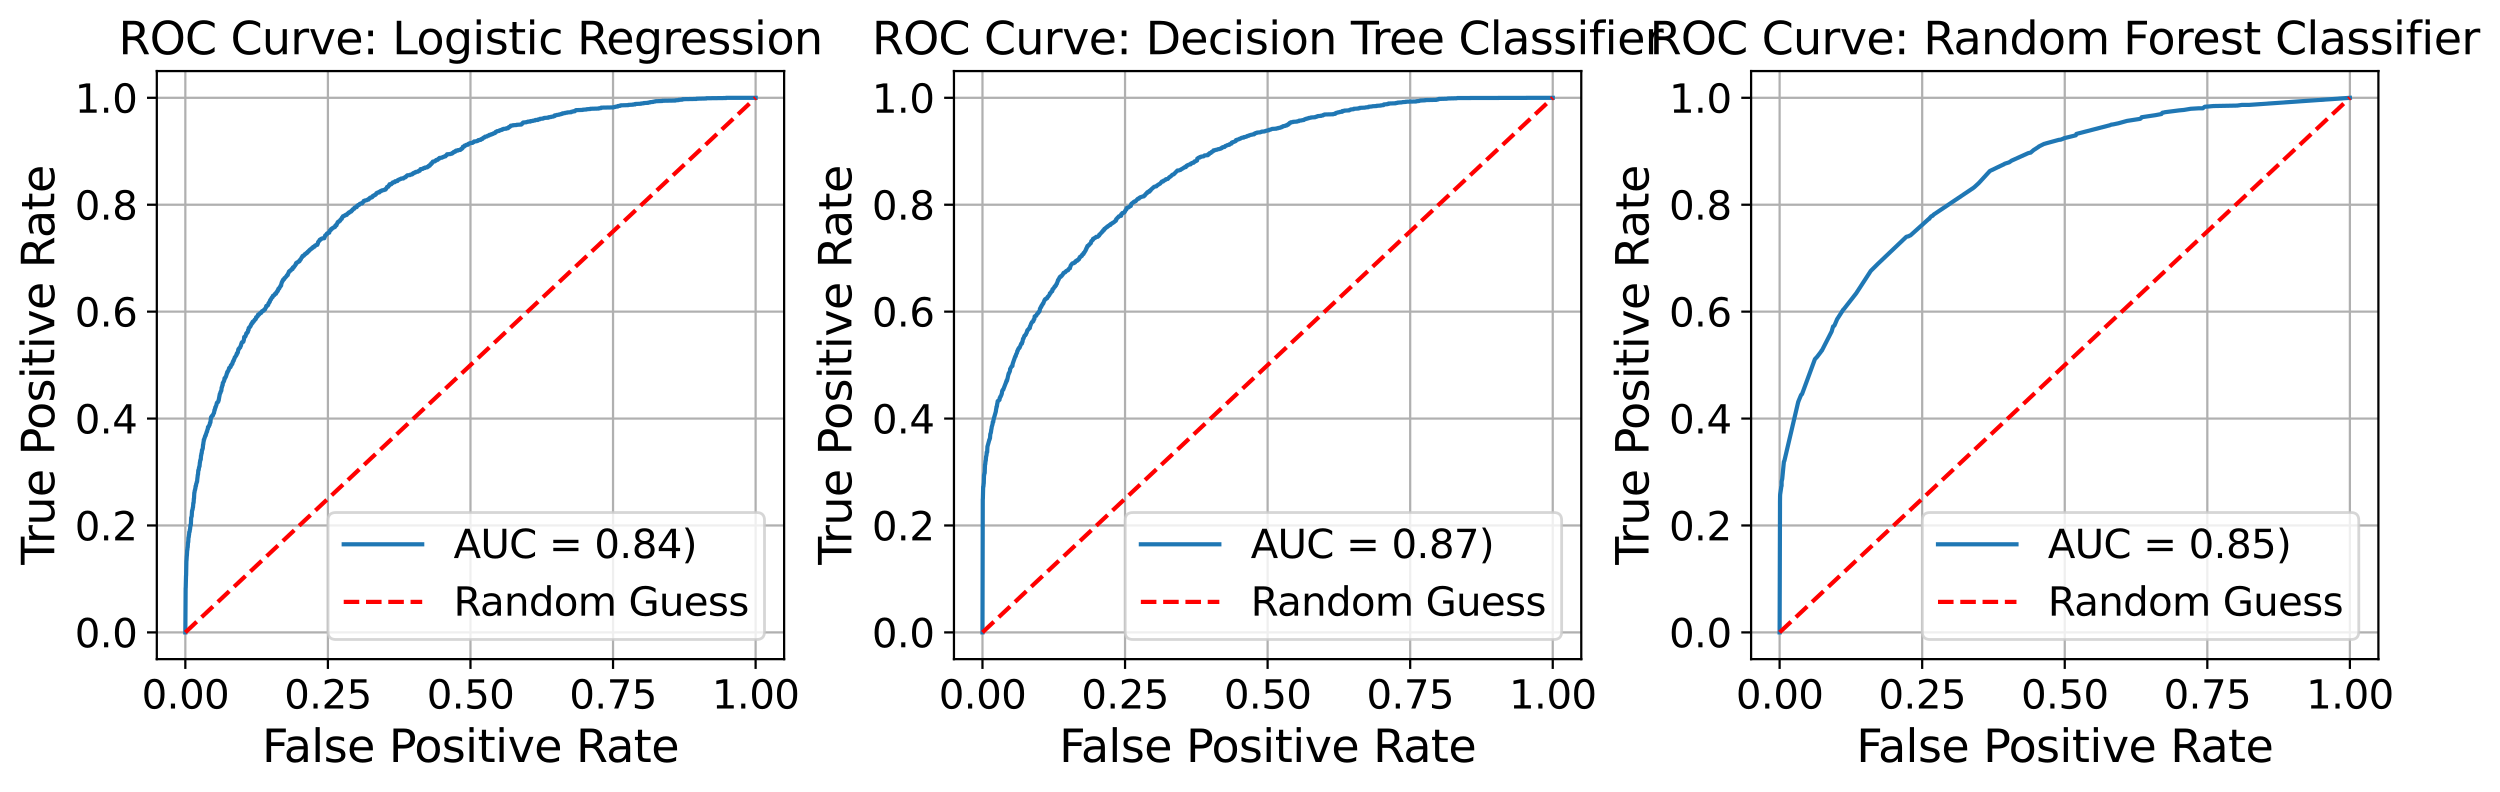 <?xml version="1.0" encoding="utf-8" standalone="no"?>
<!DOCTYPE svg PUBLIC "-//W3C//DTD SVG 1.1//EN"
  "http://www.w3.org/Graphics/SVG/1.1/DTD/svg11.dtd">
<svg xmlns:xlink="http://www.w3.org/1999/xlink" width="891.94pt" height="282.392pt" viewBox="0 0 891.94 282.392" xmlns="http://www.w3.org/2000/svg" version="1.1">
 <defs>
  <style type="text/css">*{stroke-linejoin: round; stroke-linecap: butt}</style>
 </defs>
 <g id="figure_1">
  <g id="patch_1">
   <path d="M 0 282.392 
L 891.94 282.392 
L 891.94 0 
L 0 0 
z
" style="fill: #ffffff"/>
  </g>
  <g id="axes_1">
   <g id="patch_2">
    <path d="M 55.949 235.157 
L 279.756 235.157 
L 279.756 25.358 
L 55.949 25.358 
z
" style="fill: #ffffff"/>
   </g>
   <g id="matplotlib.axis_1">
    <g id="xtick_1">
     <g id="line2d_1">
      <path d="M 66.122 235.157 
L 66.122 25.358 
" clip-path="url(#p1377aa9ca6)" style="fill: none; stroke: #b0b0b0; stroke-width: 0.8; stroke-linecap: square"/>
     </g>
     <g id="line2d_2">
      <defs>
       <path id="m0c8bd04925" d="M 0 0 
L 0 3.5 
" style="stroke: #000000; stroke-width: 0.8"/>
      </defs>
      <g>
       <use xlink:href="#m0c8bd04925" x="66.122" y="235.157" style="stroke: #000000; stroke-width: 0.8"/>
      </g>
     </g>
     <g id="text_1">
      <!-- 0.00 -->
      <g transform="translate(50.536 252.795) scale(0.14 -0.14)">
       <defs>
        <path id="DejaVuSans-30" d="M 2034 4250 
Q 1547 4250 1301 3770 
Q 1056 3291 1056 2328 
Q 1056 1369 1301 889 
Q 1547 409 2034 409 
Q 2525 409 2770 889 
Q 3016 1369 3016 2328 
Q 3016 3291 2770 3770 
Q 2525 4250 2034 4250 
z
M 2034 4750 
Q 2819 4750 3233 4129 
Q 3647 3509 3647 2328 
Q 3647 1150 3233 529 
Q 2819 -91 2034 -91 
Q 1250 -91 836 529 
Q 422 1150 422 2328 
Q 422 3509 836 4129 
Q 1250 4750 2034 4750 
z
" transform="scale(0.016)"/>
        <path id="DejaVuSans-2e" d="M 684 794 
L 1344 794 
L 1344 0 
L 684 0 
L 684 794 
z
" transform="scale(0.016)"/>
       </defs>
       <use xlink:href="#DejaVuSans-30"/>
       <use xlink:href="#DejaVuSans-2e" x="63.623"/>
       <use xlink:href="#DejaVuSans-30" x="95.41"/>
       <use xlink:href="#DejaVuSans-30" x="159.033"/>
      </g>
     </g>
    </g>
    <g id="xtick_2">
     <g id="line2d_3">
      <path d="M 116.988 235.157 
L 116.988 25.358 
" clip-path="url(#p1377aa9ca6)" style="fill: none; stroke: #b0b0b0; stroke-width: 0.8; stroke-linecap: square"/>
     </g>
     <g id="line2d_4">
      <g>
       <use xlink:href="#m0c8bd04925" x="116.988" y="235.157" style="stroke: #000000; stroke-width: 0.8"/>
      </g>
     </g>
     <g id="text_2">
      <!-- 0.25 -->
      <g transform="translate(101.402 252.795) scale(0.14 -0.14)">
       <defs>
        <path id="DejaVuSans-32" d="M 1228 531 
L 3431 531 
L 3431 0 
L 469 0 
L 469 531 
Q 828 903 1448 1529 
Q 2069 2156 2228 2338 
Q 2531 2678 2651 2914 
Q 2772 3150 2772 3378 
Q 2772 3750 2511 3984 
Q 2250 4219 1831 4219 
Q 1534 4219 1204 4116 
Q 875 4013 500 3803 
L 500 4441 
Q 881 4594 1212 4672 
Q 1544 4750 1819 4750 
Q 2544 4750 2975 4387 
Q 3406 4025 3406 3419 
Q 3406 3131 3298 2873 
Q 3191 2616 2906 2266 
Q 2828 2175 2409 1742 
Q 1991 1309 1228 531 
z
" transform="scale(0.016)"/>
        <path id="DejaVuSans-35" d="M 691 4666 
L 3169 4666 
L 3169 4134 
L 1269 4134 
L 1269 2991 
Q 1406 3038 1543 3061 
Q 1681 3084 1819 3084 
Q 2600 3084 3056 2656 
Q 3513 2228 3513 1497 
Q 3513 744 3044 326 
Q 2575 -91 1722 -91 
Q 1428 -91 1123 -41 
Q 819 9 494 109 
L 494 744 
Q 775 591 1075 516 
Q 1375 441 1709 441 
Q 2250 441 2565 725 
Q 2881 1009 2881 1497 
Q 2881 1984 2565 2268 
Q 2250 2553 1709 2553 
Q 1456 2553 1204 2497 
Q 953 2441 691 2322 
L 691 4666 
z
" transform="scale(0.016)"/>
       </defs>
       <use xlink:href="#DejaVuSans-30"/>
       <use xlink:href="#DejaVuSans-2e" x="63.623"/>
       <use xlink:href="#DejaVuSans-32" x="95.41"/>
       <use xlink:href="#DejaVuSans-35" x="159.033"/>
      </g>
     </g>
    </g>
    <g id="xtick_3">
     <g id="line2d_5">
      <path d="M 167.853 235.157 
L 167.853 25.358 
" clip-path="url(#p1377aa9ca6)" style="fill: none; stroke: #b0b0b0; stroke-width: 0.8; stroke-linecap: square"/>
     </g>
     <g id="line2d_6">
      <g>
       <use xlink:href="#m0c8bd04925" x="167.853" y="235.157" style="stroke: #000000; stroke-width: 0.8"/>
      </g>
     </g>
     <g id="text_3">
      <!-- 0.50 -->
      <g transform="translate(152.267 252.795) scale(0.14 -0.14)">
       <use xlink:href="#DejaVuSans-30"/>
       <use xlink:href="#DejaVuSans-2e" x="63.623"/>
       <use xlink:href="#DejaVuSans-35" x="95.41"/>
       <use xlink:href="#DejaVuSans-30" x="159.033"/>
      </g>
     </g>
    </g>
    <g id="xtick_4">
     <g id="line2d_7">
      <path d="M 218.718 235.157 
L 218.718 25.358 
" clip-path="url(#p1377aa9ca6)" style="fill: none; stroke: #b0b0b0; stroke-width: 0.8; stroke-linecap: square"/>
     </g>
     <g id="line2d_8">
      <g>
       <use xlink:href="#m0c8bd04925" x="218.718" y="235.157" style="stroke: #000000; stroke-width: 0.8"/>
      </g>
     </g>
     <g id="text_4">
      <!-- 0.75 -->
      <g transform="translate(203.132 252.795) scale(0.14 -0.14)">
       <defs>
        <path id="DejaVuSans-37" d="M 525 4666 
L 3525 4666 
L 3525 4397 
L 1831 0 
L 1172 0 
L 2766 4134 
L 525 4134 
L 525 4666 
z
" transform="scale(0.016)"/>
       </defs>
       <use xlink:href="#DejaVuSans-30"/>
       <use xlink:href="#DejaVuSans-2e" x="63.623"/>
       <use xlink:href="#DejaVuSans-37" x="95.41"/>
       <use xlink:href="#DejaVuSans-35" x="159.033"/>
      </g>
     </g>
    </g>
    <g id="xtick_5">
     <g id="line2d_9">
      <path d="M 269.583 235.157 
L 269.583 25.358 
" clip-path="url(#p1377aa9ca6)" style="fill: none; stroke: #b0b0b0; stroke-width: 0.8; stroke-linecap: square"/>
     </g>
     <g id="line2d_10">
      <g>
       <use xlink:href="#m0c8bd04925" x="269.583" y="235.157" style="stroke: #000000; stroke-width: 0.8"/>
      </g>
     </g>
     <g id="text_5">
      <!-- 1.00 -->
      <g transform="translate(253.997 252.795) scale(0.14 -0.14)">
       <defs>
        <path id="DejaVuSans-31" d="M 794 531 
L 1825 531 
L 1825 4091 
L 703 3866 
L 703 4441 
L 1819 4666 
L 2450 4666 
L 2450 531 
L 3481 531 
L 3481 0 
L 794 0 
L 794 531 
z
" transform="scale(0.016)"/>
       </defs>
       <use xlink:href="#DejaVuSans-31"/>
       <use xlink:href="#DejaVuSans-2e" x="63.623"/>
       <use xlink:href="#DejaVuSans-30" x="95.41"/>
       <use xlink:href="#DejaVuSans-30" x="159.033"/>
      </g>
     </g>
    </g>
    <g id="text_6">
     <!-- False Positive Rate -->
     <g transform="translate(93.507 271.864) scale(0.16 -0.16)">
      <defs>
       <path id="DejaVuSans-46" d="M 628 4666 
L 3309 4666 
L 3309 4134 
L 1259 4134 
L 1259 2759 
L 3109 2759 
L 3109 2228 
L 1259 2228 
L 1259 0 
L 628 0 
L 628 4666 
z
" transform="scale(0.016)"/>
       <path id="DejaVuSans-61" d="M 2194 1759 
Q 1497 1759 1228 1600 
Q 959 1441 959 1056 
Q 959 750 1161 570 
Q 1363 391 1709 391 
Q 2188 391 2477 730 
Q 2766 1069 2766 1631 
L 2766 1759 
L 2194 1759 
z
M 3341 1997 
L 3341 0 
L 2766 0 
L 2766 531 
Q 2569 213 2275 61 
Q 1981 -91 1556 -91 
Q 1019 -91 701 211 
Q 384 513 384 1019 
Q 384 1609 779 1909 
Q 1175 2209 1959 2209 
L 2766 2209 
L 2766 2266 
Q 2766 2663 2505 2880 
Q 2244 3097 1772 3097 
Q 1472 3097 1187 3025 
Q 903 2953 641 2809 
L 641 3341 
Q 956 3463 1253 3523 
Q 1550 3584 1831 3584 
Q 2591 3584 2966 3190 
Q 3341 2797 3341 1997 
z
" transform="scale(0.016)"/>
       <path id="DejaVuSans-6c" d="M 603 4863 
L 1178 4863 
L 1178 0 
L 603 0 
L 603 4863 
z
" transform="scale(0.016)"/>
       <path id="DejaVuSans-73" d="M 2834 3397 
L 2834 2853 
Q 2591 2978 2328 3040 
Q 2066 3103 1784 3103 
Q 1356 3103 1142 2972 
Q 928 2841 928 2578 
Q 928 2378 1081 2264 
Q 1234 2150 1697 2047 
L 1894 2003 
Q 2506 1872 2764 1633 
Q 3022 1394 3022 966 
Q 3022 478 2636 193 
Q 2250 -91 1575 -91 
Q 1294 -91 989 -36 
Q 684 19 347 128 
L 347 722 
Q 666 556 975 473 
Q 1284 391 1588 391 
Q 1994 391 2212 530 
Q 2431 669 2431 922 
Q 2431 1156 2273 1281 
Q 2116 1406 1581 1522 
L 1381 1569 
Q 847 1681 609 1914 
Q 372 2147 372 2553 
Q 372 3047 722 3315 
Q 1072 3584 1716 3584 
Q 2034 3584 2315 3537 
Q 2597 3491 2834 3397 
z
" transform="scale(0.016)"/>
       <path id="DejaVuSans-65" d="M 3597 1894 
L 3597 1613 
L 953 1613 
Q 991 1019 1311 708 
Q 1631 397 2203 397 
Q 2534 397 2845 478 
Q 3156 559 3463 722 
L 3463 178 
Q 3153 47 2828 -22 
Q 2503 -91 2169 -91 
Q 1331 -91 842 396 
Q 353 884 353 1716 
Q 353 2575 817 3079 
Q 1281 3584 2069 3584 
Q 2775 3584 3186 3129 
Q 3597 2675 3597 1894 
z
M 3022 2063 
Q 3016 2534 2758 2815 
Q 2500 3097 2075 3097 
Q 1594 3097 1305 2825 
Q 1016 2553 972 2059 
L 3022 2063 
z
" transform="scale(0.016)"/>
       <path id="DejaVuSans-20" transform="scale(0.016)"/>
       <path id="DejaVuSans-50" d="M 1259 4147 
L 1259 2394 
L 2053 2394 
Q 2494 2394 2734 2622 
Q 2975 2850 2975 3272 
Q 2975 3691 2734 3919 
Q 2494 4147 2053 4147 
L 1259 4147 
z
M 628 4666 
L 2053 4666 
Q 2838 4666 3239 4311 
Q 3641 3956 3641 3272 
Q 3641 2581 3239 2228 
Q 2838 1875 2053 1875 
L 1259 1875 
L 1259 0 
L 628 0 
L 628 4666 
z
" transform="scale(0.016)"/>
       <path id="DejaVuSans-6f" d="M 1959 3097 
Q 1497 3097 1228 2736 
Q 959 2375 959 1747 
Q 959 1119 1226 758 
Q 1494 397 1959 397 
Q 2419 397 2687 759 
Q 2956 1122 2956 1747 
Q 2956 2369 2687 2733 
Q 2419 3097 1959 3097 
z
M 1959 3584 
Q 2709 3584 3137 3096 
Q 3566 2609 3566 1747 
Q 3566 888 3137 398 
Q 2709 -91 1959 -91 
Q 1206 -91 779 398 
Q 353 888 353 1747 
Q 353 2609 779 3096 
Q 1206 3584 1959 3584 
z
" transform="scale(0.016)"/>
       <path id="DejaVuSans-69" d="M 603 3500 
L 1178 3500 
L 1178 0 
L 603 0 
L 603 3500 
z
M 603 4863 
L 1178 4863 
L 1178 4134 
L 603 4134 
L 603 4863 
z
" transform="scale(0.016)"/>
       <path id="DejaVuSans-74" d="M 1172 4494 
L 1172 3500 
L 2356 3500 
L 2356 3053 
L 1172 3053 
L 1172 1153 
Q 1172 725 1289 603 
Q 1406 481 1766 481 
L 2356 481 
L 2356 0 
L 1766 0 
Q 1100 0 847 248 
Q 594 497 594 1153 
L 594 3053 
L 172 3053 
L 172 3500 
L 594 3500 
L 594 4494 
L 1172 4494 
z
" transform="scale(0.016)"/>
       <path id="DejaVuSans-76" d="M 191 3500 
L 800 3500 
L 1894 563 
L 2988 3500 
L 3597 3500 
L 2284 0 
L 1503 0 
L 191 3500 
z
" transform="scale(0.016)"/>
       <path id="DejaVuSans-52" d="M 2841 2188 
Q 3044 2119 3236 1894 
Q 3428 1669 3622 1275 
L 4263 0 
L 3584 0 
L 2988 1197 
Q 2756 1666 2539 1819 
Q 2322 1972 1947 1972 
L 1259 1972 
L 1259 0 
L 628 0 
L 628 4666 
L 2053 4666 
Q 2853 4666 3247 4331 
Q 3641 3997 3641 3322 
Q 3641 2881 3436 2590 
Q 3231 2300 2841 2188 
z
M 1259 4147 
L 1259 2491 
L 2053 2491 
Q 2509 2491 2742 2702 
Q 2975 2913 2975 3322 
Q 2975 3731 2742 3939 
Q 2509 4147 2053 4147 
L 1259 4147 
z
" transform="scale(0.016)"/>
      </defs>
      <use xlink:href="#DejaVuSans-46"/>
      <use xlink:href="#DejaVuSans-61" x="48.395"/>
      <use xlink:href="#DejaVuSans-6c" x="109.674"/>
      <use xlink:href="#DejaVuSans-73" x="137.457"/>
      <use xlink:href="#DejaVuSans-65" x="189.557"/>
      <use xlink:href="#DejaVuSans-20" x="251.08"/>
      <use xlink:href="#DejaVuSans-50" x="282.867"/>
      <use xlink:href="#DejaVuSans-6f" x="339.545"/>
      <use xlink:href="#DejaVuSans-73" x="400.727"/>
      <use xlink:href="#DejaVuSans-69" x="452.826"/>
      <use xlink:href="#DejaVuSans-74" x="480.609"/>
      <use xlink:href="#DejaVuSans-69" x="519.818"/>
      <use xlink:href="#DejaVuSans-76" x="547.602"/>
      <use xlink:href="#DejaVuSans-65" x="606.781"/>
      <use xlink:href="#DejaVuSans-20" x="668.305"/>
      <use xlink:href="#DejaVuSans-52" x="700.092"/>
      <use xlink:href="#DejaVuSans-61" x="767.324"/>
      <use xlink:href="#DejaVuSans-74" x="828.604"/>
      <use xlink:href="#DejaVuSans-65" x="867.812"/>
     </g>
    </g>
   </g>
   <g id="matplotlib.axis_2">
    <g id="ytick_1">
     <g id="line2d_11">
      <path d="M 55.949 225.621 
L 279.756 225.621 
" clip-path="url(#p1377aa9ca6)" style="fill: none; stroke: #b0b0b0; stroke-width: 0.8; stroke-linecap: square"/>
     </g>
     <g id="line2d_12">
      <defs>
       <path id="m717389a7f3" d="M 0 0 
L -3.5 0 
" style="stroke: #000000; stroke-width: 0.8"/>
      </defs>
      <g>
       <use xlink:href="#m717389a7f3" x="55.949" y="225.621" style="stroke: #000000; stroke-width: 0.8"/>
      </g>
     </g>
     <g id="text_7">
      <!-- 0.0 -->
      <g transform="translate(26.685 230.94) scale(0.14 -0.14)">
       <use xlink:href="#DejaVuSans-30"/>
       <use xlink:href="#DejaVuSans-2e" x="63.623"/>
       <use xlink:href="#DejaVuSans-30" x="95.41"/>
      </g>
     </g>
    </g>
    <g id="ytick_2">
     <g id="line2d_13">
      <path d="M 55.949 187.476 
L 279.756 187.476 
" clip-path="url(#p1377aa9ca6)" style="fill: none; stroke: #b0b0b0; stroke-width: 0.8; stroke-linecap: square"/>
     </g>
     <g id="line2d_14">
      <g>
       <use xlink:href="#m717389a7f3" x="55.949" y="187.476" style="stroke: #000000; stroke-width: 0.8"/>
      </g>
     </g>
     <g id="text_8">
      <!-- 0.2 -->
      <g transform="translate(26.685 192.795) scale(0.14 -0.14)">
       <use xlink:href="#DejaVuSans-30"/>
       <use xlink:href="#DejaVuSans-2e" x="63.623"/>
       <use xlink:href="#DejaVuSans-32" x="95.41"/>
      </g>
     </g>
    </g>
    <g id="ytick_3">
     <g id="line2d_15">
      <path d="M 55.949 149.33 
L 279.756 149.33 
" clip-path="url(#p1377aa9ca6)" style="fill: none; stroke: #b0b0b0; stroke-width: 0.8; stroke-linecap: square"/>
     </g>
     <g id="line2d_16">
      <g>
       <use xlink:href="#m717389a7f3" x="55.949" y="149.33" style="stroke: #000000; stroke-width: 0.8"/>
      </g>
     </g>
     <g id="text_9">
      <!-- 0.4 -->
      <g transform="translate(26.685 154.649) scale(0.14 -0.14)">
       <defs>
        <path id="DejaVuSans-34" d="M 2419 4116 
L 825 1625 
L 2419 1625 
L 2419 4116 
z
M 2253 4666 
L 3047 4666 
L 3047 1625 
L 3713 1625 
L 3713 1100 
L 3047 1100 
L 3047 0 
L 2419 0 
L 2419 1100 
L 313 1100 
L 313 1709 
L 2253 4666 
z
" transform="scale(0.016)"/>
       </defs>
       <use xlink:href="#DejaVuSans-30"/>
       <use xlink:href="#DejaVuSans-2e" x="63.623"/>
       <use xlink:href="#DejaVuSans-34" x="95.41"/>
      </g>
     </g>
    </g>
    <g id="ytick_4">
     <g id="line2d_17">
      <path d="M 55.949 111.185 
L 279.756 111.185 
" clip-path="url(#p1377aa9ca6)" style="fill: none; stroke: #b0b0b0; stroke-width: 0.8; stroke-linecap: square"/>
     </g>
     <g id="line2d_18">
      <g>
       <use xlink:href="#m717389a7f3" x="55.949" y="111.185" style="stroke: #000000; stroke-width: 0.8"/>
      </g>
     </g>
     <g id="text_10">
      <!-- 0.6 -->
      <g transform="translate(26.685 116.504) scale(0.14 -0.14)">
       <defs>
        <path id="DejaVuSans-36" d="M 2113 2584 
Q 1688 2584 1439 2293 
Q 1191 2003 1191 1497 
Q 1191 994 1439 701 
Q 1688 409 2113 409 
Q 2538 409 2786 701 
Q 3034 994 3034 1497 
Q 3034 2003 2786 2293 
Q 2538 2584 2113 2584 
z
M 3366 4563 
L 3366 3988 
Q 3128 4100 2886 4159 
Q 2644 4219 2406 4219 
Q 1781 4219 1451 3797 
Q 1122 3375 1075 2522 
Q 1259 2794 1537 2939 
Q 1816 3084 2150 3084 
Q 2853 3084 3261 2657 
Q 3669 2231 3669 1497 
Q 3669 778 3244 343 
Q 2819 -91 2113 -91 
Q 1303 -91 875 529 
Q 447 1150 447 2328 
Q 447 3434 972 4092 
Q 1497 4750 2381 4750 
Q 2619 4750 2861 4703 
Q 3103 4656 3366 4563 
z
" transform="scale(0.016)"/>
       </defs>
       <use xlink:href="#DejaVuSans-30"/>
       <use xlink:href="#DejaVuSans-2e" x="63.623"/>
       <use xlink:href="#DejaVuSans-36" x="95.41"/>
      </g>
     </g>
    </g>
    <g id="ytick_5">
     <g id="line2d_19">
      <path d="M 55.949 73.039 
L 279.756 73.039 
" clip-path="url(#p1377aa9ca6)" style="fill: none; stroke: #b0b0b0; stroke-width: 0.8; stroke-linecap: square"/>
     </g>
     <g id="line2d_20">
      <g>
       <use xlink:href="#m717389a7f3" x="55.949" y="73.039" style="stroke: #000000; stroke-width: 0.8"/>
      </g>
     </g>
     <g id="text_11">
      <!-- 0.8 -->
      <g transform="translate(26.685 78.358) scale(0.14 -0.14)">
       <defs>
        <path id="DejaVuSans-38" d="M 2034 2216 
Q 1584 2216 1326 1975 
Q 1069 1734 1069 1313 
Q 1069 891 1326 650 
Q 1584 409 2034 409 
Q 2484 409 2743 651 
Q 3003 894 3003 1313 
Q 3003 1734 2745 1975 
Q 2488 2216 2034 2216 
z
M 1403 2484 
Q 997 2584 770 2862 
Q 544 3141 544 3541 
Q 544 4100 942 4425 
Q 1341 4750 2034 4750 
Q 2731 4750 3128 4425 
Q 3525 4100 3525 3541 
Q 3525 3141 3298 2862 
Q 3072 2584 2669 2484 
Q 3125 2378 3379 2068 
Q 3634 1759 3634 1313 
Q 3634 634 3220 271 
Q 2806 -91 2034 -91 
Q 1263 -91 848 271 
Q 434 634 434 1313 
Q 434 1759 690 2068 
Q 947 2378 1403 2484 
z
M 1172 3481 
Q 1172 3119 1398 2916 
Q 1625 2713 2034 2713 
Q 2441 2713 2670 2916 
Q 2900 3119 2900 3481 
Q 2900 3844 2670 4047 
Q 2441 4250 2034 4250 
Q 1625 4250 1398 4047 
Q 1172 3844 1172 3481 
z
" transform="scale(0.016)"/>
       </defs>
       <use xlink:href="#DejaVuSans-30"/>
       <use xlink:href="#DejaVuSans-2e" x="63.623"/>
       <use xlink:href="#DejaVuSans-38" x="95.41"/>
      </g>
     </g>
    </g>
    <g id="ytick_6">
     <g id="line2d_21">
      <path d="M 55.949 34.894 
L 279.756 34.894 
" clip-path="url(#p1377aa9ca6)" style="fill: none; stroke: #b0b0b0; stroke-width: 0.8; stroke-linecap: square"/>
     </g>
     <g id="line2d_22">
      <g>
       <use xlink:href="#m717389a7f3" x="55.949" y="34.894" style="stroke: #000000; stroke-width: 0.8"/>
      </g>
     </g>
     <g id="text_12">
      <!-- 1.0 -->
      <g transform="translate(26.685 40.213) scale(0.14 -0.14)">
       <use xlink:href="#DejaVuSans-31"/>
       <use xlink:href="#DejaVuSans-2e" x="63.623"/>
       <use xlink:href="#DejaVuSans-30" x="95.41"/>
      </g>
     </g>
    </g>
    <g id="text_13">
     <!-- True Positive Rate -->
     <g transform="translate(19.358 201.505) rotate(-90) scale(0.16 -0.16)">
      <defs>
       <path id="DejaVuSans-54" d="M -19 4666 
L 3928 4666 
L 3928 4134 
L 2272 4134 
L 2272 0 
L 1638 0 
L 1638 4134 
L -19 4134 
L -19 4666 
z
" transform="scale(0.016)"/>
       <path id="DejaVuSans-72" d="M 2631 2963 
Q 2534 3019 2420 3045 
Q 2306 3072 2169 3072 
Q 1681 3072 1420 2755 
Q 1159 2438 1159 1844 
L 1159 0 
L 581 0 
L 581 3500 
L 1159 3500 
L 1159 2956 
Q 1341 3275 1631 3429 
Q 1922 3584 2338 3584 
Q 2397 3584 2469 3576 
Q 2541 3569 2628 3553 
L 2631 2963 
z
" transform="scale(0.016)"/>
       <path id="DejaVuSans-75" d="M 544 1381 
L 544 3500 
L 1119 3500 
L 1119 1403 
Q 1119 906 1312 657 
Q 1506 409 1894 409 
Q 2359 409 2629 706 
Q 2900 1003 2900 1516 
L 2900 3500 
L 3475 3500 
L 3475 0 
L 2900 0 
L 2900 538 
Q 2691 219 2414 64 
Q 2138 -91 1772 -91 
Q 1169 -91 856 284 
Q 544 659 544 1381 
z
M 1991 3584 
L 1991 3584 
z
" transform="scale(0.016)"/>
      </defs>
      <use xlink:href="#DejaVuSans-54"/>
      <use xlink:href="#DejaVuSans-72" x="46.334"/>
      <use xlink:href="#DejaVuSans-75" x="87.447"/>
      <use xlink:href="#DejaVuSans-65" x="150.826"/>
      <use xlink:href="#DejaVuSans-20" x="212.35"/>
      <use xlink:href="#DejaVuSans-50" x="244.137"/>
      <use xlink:href="#DejaVuSans-6f" x="300.814"/>
      <use xlink:href="#DejaVuSans-73" x="361.996"/>
      <use xlink:href="#DejaVuSans-69" x="414.096"/>
      <use xlink:href="#DejaVuSans-74" x="441.879"/>
      <use xlink:href="#DejaVuSans-69" x="481.088"/>
      <use xlink:href="#DejaVuSans-76" x="508.871"/>
      <use xlink:href="#DejaVuSans-65" x="568.051"/>
      <use xlink:href="#DejaVuSans-20" x="629.574"/>
      <use xlink:href="#DejaVuSans-52" x="661.361"/>
      <use xlink:href="#DejaVuSans-61" x="728.594"/>
      <use xlink:href="#DejaVuSans-74" x="789.873"/>
      <use xlink:href="#DejaVuSans-65" x="829.082"/>
     </g>
    </g>
   </g>
   <g id="line2d_23">
    <path d="M 66.122 225.621 
L 66.232 209.795 
L 66.259 209.795 
L 66.369 205.39 
L 66.396 205.39 
L 66.506 200.088 
L 66.533 200.088 
L 66.643 198.293 
L 66.67 198.293 
L 66.78 196.253 
L 66.834 196.253 
L 66.916 195.274 
L 66.971 195.274 
L 67.081 193.48 
L 67.163 193.398 
L 67.245 191.767 
L 67.327 191.685 
L 67.437 190.706 
L 67.464 190.706 
L 67.519 189.809 
L 67.656 189.727 
L 67.738 188.911 
L 67.793 188.911 
L 67.902 187.851 
L 67.929 187.851 
L 67.957 187.28 
L 68.094 187.28 
L 68.203 184.669 
L 68.258 184.588 
L 68.368 184.18 
L 68.395 184.18 
L 68.504 182.304 
L 68.532 182.304 
L 68.641 181.814 
L 68.696 181.814 
L 68.806 180.998 
L 68.86 180.998 
L 68.97 179.448 
L 69.079 179.367 
L 69.162 177.899 
L 69.216 177.899 
L 69.326 175.778 
L 69.381 175.778 
L 69.49 174.962 
L 69.572 174.88 
L 69.682 174.228 
L 69.709 174.228 
L 69.791 173.412 
L 69.901 173.412 
L 70.01 172.596 
L 70.093 172.514 
L 70.202 171.943 
L 70.312 171.862 
L 70.421 170.557 
L 70.448 170.557 
L 70.558 169.415 
L 70.64 169.333 
L 70.75 167.783 
L 70.887 167.701 
L 70.996 166.804 
L 71.051 166.722 
L 71.106 166.396 
L 71.188 166.396 
L 71.297 165.091 
L 71.325 165.091 
L 71.434 164.275 
L 71.489 164.275 
L 71.516 163.949 
L 71.626 163.949 
L 71.708 162.562 
L 71.763 162.562 
L 71.872 161.746 
L 71.954 161.746 
L 72.064 160.604 
L 72.173 160.523 
L 72.256 160.115 
L 72.338 160.033 
L 72.447 158.646 
L 72.502 158.646 
L 72.611 157.667 
L 72.666 157.586 
L 72.721 156.852 
L 72.831 156.852 
L 72.94 156.362 
L 72.967 156.362 
L 73.077 155.954 
L 73.104 155.954 
L 73.186 155.546 
L 73.351 155.465 
L 73.405 155.057 
L 73.488 155.057 
L 73.57 154.567 
L 73.652 154.486 
L 73.761 153.996 
L 73.871 153.996 
L 73.98 153.344 
L 74.008 153.344 
L 74.063 153.099 
L 74.172 153.018 
L 74.2 152.365 
L 74.364 152.283 
L 74.364 152.202 
L 74.501 152.202 
L 74.555 151.875 
L 74.638 151.875 
L 74.747 151.549 
L 74.802 151.549 
L 74.911 150.815 
L 75.076 150.733 
L 75.185 149.51 
L 75.213 149.51 
L 75.295 148.857 
L 75.486 148.857 
L 75.541 148.449 
L 75.76 148.368 
L 75.815 148.204 
L 75.979 148.204 
L 76.089 147.715 
L 76.143 147.633 
L 76.253 147.47 
L 76.335 147.389 
L 76.445 146.736 
L 76.472 146.736 
L 76.499 146.328 
L 76.609 146.328 
L 76.718 145.676 
L 76.801 145.676 
L 76.828 145.268 
L 76.965 145.186 
L 77.074 144.778 
L 77.157 144.697 
L 77.266 144.126 
L 77.293 144.126 
L 77.376 143.718 
L 77.512 143.636 
L 77.512 143.555 
L 77.759 143.473 
L 77.868 143.228 
L 77.896 143.228 
L 77.951 142.82 
L 78.033 142.82 
L 78.142 142.005 
L 78.17 142.005 
L 78.279 141.27 
L 78.307 141.27 
L 78.416 140.536 
L 78.471 140.536 
L 78.553 140.291 
L 78.635 140.21 
L 78.69 139.802 
L 78.772 139.802 
L 78.854 139.476 
L 78.964 139.394 
L 79.073 138.252 
L 79.183 138.17 
L 79.265 137.681 
L 79.32 137.681 
L 79.347 137.355 
L 79.456 137.355 
L 79.484 136.621 
L 79.621 136.539 
L 79.73 136.294 
L 79.758 136.294 
L 79.812 136.049 
L 79.922 135.968 
L 80.031 135.478 
L 80.059 135.478 
L 80.086 134.989 
L 80.278 134.989 
L 80.387 134.581 
L 80.552 134.5 
L 80.634 134.173 
L 80.716 134.092 
L 80.825 133.521 
L 80.88 133.521 
L 80.962 133.113 
L 81.045 133.113 
L 81.072 132.705 
L 81.127 132.705 
L 81.236 132.705 
L 81.318 132.379 
L 81.455 132.297 
L 81.565 131.889 
L 81.619 131.889 
L 81.729 131.318 
L 81.866 131.236 
L 81.866 131.155 
L 82.14 131.073 
L 82.167 130.91 
L 82.277 130.91 
L 82.359 130.339 
L 82.605 130.257 
L 82.687 129.931 
L 82.879 129.85 
L 82.988 129.279 
L 83.071 129.279 
L 83.18 128.789 
L 83.372 128.708 
L 83.481 128.218 
L 83.536 128.218 
L 83.646 127.892 
L 83.7 127.81 
L 83.755 127.484 
L 83.892 127.402 
L 83.974 127.239 
L 84.084 127.158 
L 84.138 126.994 
L 84.248 126.913 
L 84.33 126.505 
L 84.467 126.505 
L 84.522 126.015 
L 84.713 126.015 
L 84.796 125.689 
L 84.878 125.689 
L 84.987 124.792 
L 85.042 124.71 
L 85.069 124.547 
L 85.261 124.547 
L 85.316 124.221 
L 85.507 124.139 
L 85.507 124.058 
L 85.699 123.976 
L 85.781 123.568 
L 85.836 123.568 
L 85.863 123.323 
L 85.973 123.323 
L 86.055 122.752 
L 86.11 122.752 
L 86.219 122.263 
L 86.329 122.181 
L 86.329 122.1 
L 86.712 122.018 
L 86.822 121.855 
L 86.849 121.855 
L 86.931 121.366 
L 87.013 121.284 
L 87.123 120.224 
L 87.479 120.142 
L 87.534 119.897 
L 87.616 119.897 
L 87.725 119.408 
L 87.835 119.326 
L 87.835 119 
L 88.026 119 
L 88.026 118.755 
L 88.273 118.674 
L 88.382 118.429 
L 88.437 118.429 
L 88.492 117.776 
L 88.684 117.776 
L 88.738 117.042 
L 88.848 117.042 
L 88.93 116.797 
L 89.149 116.716 
L 89.231 116.471 
L 89.341 116.471 
L 89.395 116.145 
L 89.505 116.145 
L 89.614 115.655 
L 89.833 115.574 
L 89.861 115.247 
L 90.107 115.247 
L 90.162 114.758 
L 90.491 114.758 
L 90.6 114.432 
L 90.792 114.35 
L 90.874 114.024 
L 91.148 113.942 
L 91.23 113.779 
L 91.285 113.779 
L 91.367 113.208 
L 91.586 113.208 
L 91.586 113.045 
L 91.805 112.963 
L 91.887 112.8 
L 91.969 112.8 
L 92.024 112.311 
L 92.462 112.229 
L 92.517 111.903 
L 92.845 111.821 
L 92.873 111.658 
L 93.146 111.658 
L 93.229 111.332 
L 93.475 111.25 
L 93.502 111.005 
L 93.913 110.924 
L 93.968 110.761 
L 94.214 110.679 
L 94.269 110.434 
L 94.57 110.353 
L 94.68 109.945 
L 94.762 109.863 
L 94.871 109.7 
L 94.899 109.7 
L 94.954 109.292 
L 95.036 109.292 
L 95.036 109.129 
L 95.474 109.047 
L 95.583 108.803 
L 95.665 108.803 
L 95.775 108.232 
L 95.939 108.15 
L 95.939 107.987 
L 96.076 107.987 
L 96.186 107.579 
L 96.295 107.579 
L 96.377 107.09 
L 96.514 107.008 
L 96.569 106.845 
L 96.733 106.763 
L 96.843 106.355 
L 96.925 106.274 
L 97.034 106.111 
L 97.253 106.029 
L 97.363 105.54 
L 97.664 105.458 
L 97.664 105.376 
L 97.883 105.295 
L 97.965 105.05 
L 98.102 104.969 
L 98.13 104.805 
L 98.458 104.805 
L 98.458 104.479 
L 98.677 104.398 
L 98.705 104.153 
L 98.896 104.071 
L 98.924 103.827 
L 99.115 103.827 
L 99.143 103.419 
L 99.28 103.419 
L 99.334 103.011 
L 99.636 102.929 
L 99.745 102.521 
L 99.882 102.44 
L 99.964 102.195 
L 100.128 102.113 
L 100.128 101.869 
L 100.293 101.869 
L 100.402 101.134 
L 100.43 101.134 
L 100.539 100.727 
L 100.649 100.645 
L 100.758 100.237 
L 100.922 100.156 
L 100.977 99.829 
L 101.114 99.748 
L 101.114 99.666 
L 101.333 99.666 
L 101.443 99.34 
L 101.525 99.258 
L 101.525 99.177 
L 101.771 99.095 
L 101.853 98.932 
L 101.963 98.85 
L 102.045 98.687 
L 102.209 98.606 
L 102.264 98.361 
L 102.374 98.361 
L 102.374 98.198 
L 102.675 98.116 
L 102.729 97.708 
L 102.839 97.627 
L 102.921 97.3 
L 103.003 97.3 
L 103.085 96.892 
L 103.25 96.811 
L 103.332 96.648 
L 103.715 96.566 
L 103.825 96.24 
L 104.016 96.158 
L 104.044 95.995 
L 104.372 95.995 
L 104.482 95.424 
L 104.783 95.424 
L 104.865 95.179 
L 104.947 95.179 
L 104.947 95.016 
L 105.139 94.935 
L 105.248 94.771 
L 105.303 94.69 
L 105.413 94.364 
L 105.55 94.364 
L 105.632 93.874 
L 105.96 93.793 
L 105.96 93.629 
L 106.289 93.548 
L 106.289 93.466 
L 106.563 93.385 
L 106.59 93.221 
L 106.836 93.221 
L 106.919 92.814 
L 107.165 92.732 
L 107.247 92.487 
L 107.329 92.487 
L 107.439 92.161 
L 107.548 92.079 
L 107.63 91.835 
L 107.74 91.835 
L 107.85 91.508 
L 107.932 91.427 
L 107.932 91.345 
L 108.37 91.264 
L 108.452 91.019 
L 108.671 90.937 
L 108.726 90.693 
L 109.054 90.611 
L 109.082 90.448 
L 109.383 90.366 
L 109.383 90.203 
L 109.711 90.122 
L 109.794 89.795 
L 110.04 89.714 
L 110.04 89.632 
L 110.177 89.632 
L 110.232 89.387 
L 110.478 89.306 
L 110.56 89.061 
L 110.834 88.979 
L 110.889 88.816 
L 111.19 88.735 
L 111.272 88.49 
L 111.628 88.408 
L 111.71 88.082 
L 112.23 88.001 
L 112.258 87.756 
L 112.395 87.756 
L 112.395 87.593 
L 112.751 87.511 
L 112.751 87.43 
L 113.216 87.348 
L 113.326 86.858 
L 113.435 86.858 
L 113.49 86.369 
L 113.627 86.287 
L 113.681 86.124 
L 113.818 86.043 
L 113.818 85.961 
L 113.983 85.88 
L 114.065 85.553 
L 114.421 85.472 
L 114.53 85.227 
L 114.914 85.145 
L 114.914 85.064 
L 115.708 84.982 
L 115.817 84.493 
L 115.927 84.411 
L 116.009 84.003 
L 116.228 83.922 
L 116.31 83.759 
L 116.529 83.677 
L 116.611 83.351 
L 116.858 83.351 
L 116.858 83.188 
L 117.213 83.106 
L 117.213 83.024 
L 117.46 83.024 
L 117.569 82.372 
L 117.816 82.29 
L 117.898 82.045 
L 118.062 82.045 
L 118.117 81.719 
L 118.473 81.638 
L 118.473 81.474 
L 118.719 81.393 
L 118.829 81.23 
L 119.212 81.148 
L 119.212 81.067 
L 119.513 80.985 
L 119.623 80.495 
L 120.034 80.414 
L 120.061 80.006 
L 120.253 79.924 
L 120.335 79.598 
L 120.417 79.517 
L 120.472 79.272 
L 120.663 79.19 
L 120.663 79.109 
L 120.937 79.109 
L 121.019 78.864 
L 121.32 78.782 
L 121.403 78.456 
L 121.54 78.456 
L 121.622 78.211 
L 121.786 78.13 
L 121.786 78.048 
L 121.95 78.048 
L 122.005 77.64 
L 122.169 77.559 
L 122.279 77.314 
L 122.361 77.314 
L 122.361 77.151 
L 122.799 77.069 
L 122.881 76.906 
L 123.264 76.824 
L 123.292 76.661 
L 123.73 76.661 
L 123.839 76.335 
L 124.031 76.253 
L 124.031 76.172 
L 124.332 76.09 
L 124.387 75.846 
L 124.825 75.764 
L 124.88 75.519 
L 125.345 75.438 
L 125.455 75.111 
L 125.729 75.03 
L 125.811 74.703 
L 126.085 74.622 
L 126.085 74.54 
L 126.413 74.459 
L 126.441 74.132 
L 126.66 74.051 
L 126.66 73.969 
L 127.262 73.888 
L 127.289 73.561 
L 127.426 73.48 
L 127.426 73.398 
L 127.727 73.317 
L 127.755 73.154 
L 128.165 73.072 
L 128.22 72.909 
L 128.357 72.827 
L 128.357 72.746 
L 128.713 72.664 
L 128.713 72.582 
L 129.206 72.582 
L 129.315 72.256 
L 129.507 72.175 
L 129.589 72.011 
L 129.726 71.93 
L 129.781 71.685 
L 130.192 71.604 
L 130.192 71.522 
L 130.849 71.44 
L 130.849 71.359 
L 131.177 71.277 
L 131.177 71.196 
L 131.506 71.196 
L 131.533 70.951 
L 131.807 70.869 
L 131.807 70.788 
L 131.944 70.788 
L 131.999 70.543 
L 132.519 70.461 
L 132.519 70.38 
L 132.765 70.38 
L 132.847 70.054 
L 133.039 70.054 
L 133.039 69.89 
L 133.422 69.809 
L 133.45 69.646 
L 133.861 69.564 
L 133.97 69.401 
L 134.08 69.401 
L 134.08 69.238 
L 134.216 69.238 
L 134.299 68.912 
L 134.709 68.83 
L 134.764 68.667 
L 135.312 68.667 
L 135.312 68.422 
L 135.695 68.34 
L 135.722 68.177 
L 136.16 68.096 
L 136.215 67.933 
L 136.872 67.851 
L 136.872 67.769 
L 137.393 67.688 
L 137.393 67.606 
L 137.584 67.606 
L 137.612 67.362 
L 137.831 67.28 
L 137.913 67.035 
L 137.995 66.954 
L 138.077 66.709 
L 138.543 66.627 
L 138.625 66.383 
L 138.679 66.383 
L 138.679 66.219 
L 138.926 66.138 
L 138.981 65.73 
L 139.61 65.73 
L 139.665 65.485 
L 139.939 65.404 
L 139.939 65.322 
L 140.103 65.322 
L 140.131 65.077 
L 140.87 64.996 
L 140.952 64.67 
L 141.801 64.588 
L 141.91 64.262 
L 142.239 64.18 
L 142.239 64.098 
L 142.622 64.017 
L 142.622 63.935 
L 143.005 63.854 
L 143.005 63.772 
L 143.115 63.772 
L 143.142 63.691 
L 143.882 63.691 
L 143.882 63.527 
L 144.183 63.446 
L 144.183 63.364 
L 144.621 63.283 
L 144.621 63.12 
L 144.922 63.038 
L 145.004 62.793 
L 145.223 62.712 
L 145.305 62.549 
L 146.291 62.467 
L 146.401 62.304 
L 147.03 62.222 
L 147.03 62.141 
L 147.167 62.141 
L 147.249 61.896 
L 147.496 61.896 
L 147.496 61.733 
L 147.989 61.651 
L 148.016 61.488 
L 148.345 61.488 
L 148.345 61.325 
L 149.139 61.243 
L 149.139 61.162 
L 149.303 61.08 
L 149.303 60.999 
L 149.768 60.917 
L 149.878 60.591 
L 150.015 60.509 
L 150.015 60.346 
L 150.809 60.264 
L 150.918 60.101 
L 151.219 60.02 
L 151.219 59.938 
L 151.63 59.938 
L 151.63 59.775 
L 152.452 59.693 
L 152.452 59.53 
L 152.808 59.449 
L 152.89 59.204 
L 153.328 59.122 
L 153.41 58.796 
L 153.547 58.796 
L 153.547 58.633 
L 153.848 58.551 
L 153.903 58.225 
L 154.149 58.225 
L 154.259 57.98 
L 154.396 57.899 
L 154.423 57.654 
L 155.135 57.572 
L 155.19 57.409 
L 155.518 57.328 
L 155.6 57.083 
L 156.203 57.001 
L 156.23 56.838 
L 156.367 56.757 
L 156.367 56.675 
L 156.75 56.593 
L 156.778 56.349 
L 157.654 56.267 
L 157.654 56.185 
L 158.01 56.104 
L 158.01 56.022 
L 158.393 55.941 
L 158.393 55.859 
L 158.941 55.778 
L 159.023 55.533 
L 159.214 55.451 
L 159.214 55.37 
L 159.379 55.37 
L 159.488 55.043 
L 160.72 54.962 
L 160.72 54.88 
L 161.268 54.799 
L 161.268 54.717 
L 161.405 54.717 
L 161.405 54.554 
L 161.733 54.472 
L 161.843 54.228 
L 162.391 54.146 
L 162.418 53.901 
L 162.692 53.82 
L 162.692 53.738 
L 163.294 53.738 
L 163.294 53.575 
L 164.225 53.493 
L 164.307 53.33 
L 164.554 53.249 
L 164.554 53.086 
L 164.882 53.004 
L 164.882 52.922 
L 165.046 52.841 
L 165.156 52.351 
L 165.649 52.27 
L 165.758 51.943 
L 166.251 51.862 
L 166.306 51.699 
L 166.99 51.617 
L 167.018 51.372 
L 167.319 51.291 
L 167.319 51.209 
L 167.784 51.128 
L 167.784 51.046 
L 168.606 50.965 
L 168.715 50.801 
L 169.016 50.72 
L 169.126 50.475 
L 170.084 50.394 
L 170.084 50.312 
L 170.55 50.23 
L 170.632 49.986 
L 171.508 49.904 
L 171.59 49.659 
L 172.11 49.578 
L 172.22 49.333 
L 172.412 49.251 
L 172.412 49.17 
L 172.795 49.088 
L 172.877 48.925 
L 173.041 48.925 
L 173.041 48.762 
L 173.753 48.68 
L 173.753 48.599 
L 173.972 48.517 
L 173.972 48.436 
L 174.465 48.354 
L 174.465 48.273 
L 174.602 48.273 
L 174.602 48.109 
L 175.286 48.028 
L 175.341 47.865 
L 175.861 47.783 
L 175.971 47.62 
L 176.382 47.538 
L 176.382 47.457 
L 176.628 47.457 
L 176.628 47.294 
L 176.847 47.212 
L 176.847 47.049 
L 177.258 46.967 
L 177.313 46.804 
L 178.052 46.723 
L 178.134 46.559 
L 178.545 46.478 
L 178.545 46.396 
L 179.147 46.315 
L 179.174 46.152 
L 179.585 46.07 
L 179.585 45.988 
L 180.653 45.907 
L 180.708 45.744 
L 181.255 45.744 
L 181.255 45.58 
L 181.529 45.499 
L 181.529 45.336 
L 181.912 45.254 
L 181.912 45.173 
L 182.077 45.091 
L 182.186 44.846 
L 182.98 44.765 
L 182.98 44.683 
L 184.349 44.602 
L 184.349 44.52 
L 185.992 44.438 
L 186.074 44.275 
L 186.293 44.194 
L 186.293 44.03 
L 186.458 44.03 
L 186.458 43.867 
L 186.649 43.786 
L 186.649 43.704 
L 187.799 43.623 
L 187.799 43.541 
L 188.374 43.459 
L 188.374 43.378 
L 189.223 43.378 
L 189.223 43.215 
L 190.154 43.133 
L 190.154 43.052 
L 190.893 42.97 
L 191.003 42.807 
L 191.879 42.807 
L 191.879 42.644 
L 192.563 42.562 
L 192.618 42.399 
L 193.713 42.317 
L 193.713 42.236 
L 194.151 42.154 
L 194.151 42.073 
L 195.657 41.991 
L 195.712 41.828 
L 196.616 41.746 
L 196.616 41.665 
L 197.41 41.583 
L 197.41 41.502 
L 197.875 41.42 
L 197.875 41.175 
L 198.587 41.094 
L 198.587 41.012 
L 199.436 40.931 
L 199.436 40.849 
L 200.065 40.767 
L 200.065 40.686 
L 200.64 40.604 
L 200.668 40.441 
L 201.571 40.36 
L 201.571 40.278 
L 202.365 40.196 
L 202.365 40.115 
L 203.816 40.033 
L 203.844 39.87 
L 204.501 39.788 
L 204.501 39.707 
L 205.049 39.707 
L 205.049 39.544 
L 205.377 39.462 
L 205.459 39.299 
L 207.923 39.217 
L 207.923 39.136 
L 209.265 39.054 
L 209.265 38.973 
L 210.607 38.891 
L 210.607 38.81 
L 213.618 38.728 
L 213.618 38.646 
L 214.44 38.565 
L 214.467 38.402 
L 218.875 38.32 
L 218.875 38.239 
L 219.533 38.157 
L 219.533 38.075 
L 220.409 37.994 
L 220.409 37.831 
L 221.312 37.749 
L 221.394 37.586 
L 224.187 37.504 
L 224.187 37.423 
L 225.885 37.341 
L 225.885 37.26 
L 226.597 37.26 
L 226.597 37.096 
L 228.677 37.015 
L 228.677 36.933 
L 229.663 36.852 
L 229.663 36.77 
L 231.251 36.689 
L 231.251 36.607 
L 231.963 36.525 
L 231.963 36.444 
L 233.058 36.362 
L 233.058 36.281 
L 233.798 36.199 
L 233.798 36.118 
L 236.289 36.036 
L 236.289 35.954 
L 240.944 35.873 
L 240.944 35.791 
L 242.148 35.71 
L 242.148 35.628 
L 243.463 35.546 
L 243.545 35.383 
L 248.501 35.302 
L 248.501 35.22 
L 251.978 35.139 
L 251.978 35.057 
L 259.097 34.975 
L 259.097 34.894 
L 269.583 34.894 
L 269.583 34.894 
" clip-path="url(#p1377aa9ca6)" style="fill: none; stroke: #1f77b4; stroke-width: 1.5; stroke-linecap: square"/>
   </g>
   <g id="line2d_24">
    <path d="M 66.122 225.621 
L 269.583 34.894 
" clip-path="url(#p1377aa9ca6)" style="fill: none; stroke-dasharray: 5.55,2.4; stroke-dashoffset: 0; stroke: #ff0000; stroke-width: 1.5"/>
   </g>
   <g id="patch_3">
    <path d="M 55.949 235.157 
L 55.949 25.358 
" style="fill: none; stroke: #000000; stroke-width: 0.8; stroke-linejoin: miter; stroke-linecap: square"/>
   </g>
   <g id="patch_4">
    <path d="M 279.756 235.157 
L 279.756 25.358 
" style="fill: none; stroke: #000000; stroke-width: 0.8; stroke-linejoin: miter; stroke-linecap: square"/>
   </g>
   <g id="patch_5">
    <path d="M 55.949 235.157 
L 279.756 235.157 
" style="fill: none; stroke: #000000; stroke-width: 0.8; stroke-linejoin: miter; stroke-linecap: square"/>
   </g>
   <g id="patch_6">
    <path d="M 55.949 25.358 
L 279.756 25.358 
" style="fill: none; stroke: #000000; stroke-width: 0.8; stroke-linejoin: miter; stroke-linecap: square"/>
   </g>
   <g id="text_14">
    <!-- ROC Curve: Logistic Regression -->
    <g transform="translate(42.293 19.358) scale(0.16 -0.16)">
     <defs>
      <path id="DejaVuSans-4f" d="M 2522 4238 
Q 1834 4238 1429 3725 
Q 1025 3213 1025 2328 
Q 1025 1447 1429 934 
Q 1834 422 2522 422 
Q 3209 422 3611 934 
Q 4013 1447 4013 2328 
Q 4013 3213 3611 3725 
Q 3209 4238 2522 4238 
z
M 2522 4750 
Q 3503 4750 4090 4092 
Q 4678 3434 4678 2328 
Q 4678 1225 4090 567 
Q 3503 -91 2522 -91 
Q 1538 -91 948 565 
Q 359 1222 359 2328 
Q 359 3434 948 4092 
Q 1538 4750 2522 4750 
z
" transform="scale(0.016)"/>
      <path id="DejaVuSans-43" d="M 4122 4306 
L 4122 3641 
Q 3803 3938 3442 4084 
Q 3081 4231 2675 4231 
Q 1875 4231 1450 3742 
Q 1025 3253 1025 2328 
Q 1025 1406 1450 917 
Q 1875 428 2675 428 
Q 3081 428 3442 575 
Q 3803 722 4122 1019 
L 4122 359 
Q 3791 134 3420 21 
Q 3050 -91 2638 -91 
Q 1578 -91 968 557 
Q 359 1206 359 2328 
Q 359 3453 968 4101 
Q 1578 4750 2638 4750 
Q 3056 4750 3426 4639 
Q 3797 4528 4122 4306 
z
" transform="scale(0.016)"/>
      <path id="DejaVuSans-3a" d="M 750 794 
L 1409 794 
L 1409 0 
L 750 0 
L 750 794 
z
M 750 3309 
L 1409 3309 
L 1409 2516 
L 750 2516 
L 750 3309 
z
" transform="scale(0.016)"/>
      <path id="DejaVuSans-4c" d="M 628 4666 
L 1259 4666 
L 1259 531 
L 3531 531 
L 3531 0 
L 628 0 
L 628 4666 
z
" transform="scale(0.016)"/>
      <path id="DejaVuSans-67" d="M 2906 1791 
Q 2906 2416 2648 2759 
Q 2391 3103 1925 3103 
Q 1463 3103 1205 2759 
Q 947 2416 947 1791 
Q 947 1169 1205 825 
Q 1463 481 1925 481 
Q 2391 481 2648 825 
Q 2906 1169 2906 1791 
z
M 3481 434 
Q 3481 -459 3084 -895 
Q 2688 -1331 1869 -1331 
Q 1566 -1331 1297 -1286 
Q 1028 -1241 775 -1147 
L 775 -588 
Q 1028 -725 1275 -790 
Q 1522 -856 1778 -856 
Q 2344 -856 2625 -561 
Q 2906 -266 2906 331 
L 2906 616 
Q 2728 306 2450 153 
Q 2172 0 1784 0 
Q 1141 0 747 490 
Q 353 981 353 1791 
Q 353 2603 747 3093 
Q 1141 3584 1784 3584 
Q 2172 3584 2450 3431 
Q 2728 3278 2906 2969 
L 2906 3500 
L 3481 3500 
L 3481 434 
z
" transform="scale(0.016)"/>
      <path id="DejaVuSans-63" d="M 3122 3366 
L 3122 2828 
Q 2878 2963 2633 3030 
Q 2388 3097 2138 3097 
Q 1578 3097 1268 2742 
Q 959 2388 959 1747 
Q 959 1106 1268 751 
Q 1578 397 2138 397 
Q 2388 397 2633 464 
Q 2878 531 3122 666 
L 3122 134 
Q 2881 22 2623 -34 
Q 2366 -91 2075 -91 
Q 1284 -91 818 406 
Q 353 903 353 1747 
Q 353 2603 823 3093 
Q 1294 3584 2113 3584 
Q 2378 3584 2631 3529 
Q 2884 3475 3122 3366 
z
" transform="scale(0.016)"/>
      <path id="DejaVuSans-6e" d="M 3513 2113 
L 3513 0 
L 2938 0 
L 2938 2094 
Q 2938 2591 2744 2837 
Q 2550 3084 2163 3084 
Q 1697 3084 1428 2787 
Q 1159 2491 1159 1978 
L 1159 0 
L 581 0 
L 581 3500 
L 1159 3500 
L 1159 2956 
Q 1366 3272 1645 3428 
Q 1925 3584 2291 3584 
Q 2894 3584 3203 3211 
Q 3513 2838 3513 2113 
z
" transform="scale(0.016)"/>
     </defs>
     <use xlink:href="#DejaVuSans-52"/>
     <use xlink:href="#DejaVuSans-4f" x="69.482"/>
     <use xlink:href="#DejaVuSans-43" x="148.193"/>
     <use xlink:href="#DejaVuSans-20" x="218.018"/>
     <use xlink:href="#DejaVuSans-43" x="249.805"/>
     <use xlink:href="#DejaVuSans-75" x="319.629"/>
     <use xlink:href="#DejaVuSans-72" x="383.008"/>
     <use xlink:href="#DejaVuSans-76" x="424.121"/>
     <use xlink:href="#DejaVuSans-65" x="483.301"/>
     <use xlink:href="#DejaVuSans-3a" x="544.824"/>
     <use xlink:href="#DejaVuSans-20" x="578.516"/>
     <use xlink:href="#DejaVuSans-4c" x="610.303"/>
     <use xlink:href="#DejaVuSans-6f" x="664.266"/>
     <use xlink:href="#DejaVuSans-67" x="725.447"/>
     <use xlink:href="#DejaVuSans-69" x="788.924"/>
     <use xlink:href="#DejaVuSans-73" x="816.707"/>
     <use xlink:href="#DejaVuSans-74" x="868.807"/>
     <use xlink:href="#DejaVuSans-69" x="908.016"/>
     <use xlink:href="#DejaVuSans-63" x="935.799"/>
     <use xlink:href="#DejaVuSans-20" x="990.779"/>
     <use xlink:href="#DejaVuSans-52" x="1022.566"/>
     <use xlink:href="#DejaVuSans-65" x="1087.549"/>
     <use xlink:href="#DejaVuSans-67" x="1149.072"/>
     <use xlink:href="#DejaVuSans-72" x="1212.549"/>
     <use xlink:href="#DejaVuSans-65" x="1251.412"/>
     <use xlink:href="#DejaVuSans-73" x="1312.936"/>
     <use xlink:href="#DejaVuSans-73" x="1365.035"/>
     <use xlink:href="#DejaVuSans-69" x="1417.135"/>
     <use xlink:href="#DejaVuSans-6f" x="1444.918"/>
     <use xlink:href="#DejaVuSans-6e" x="1506.1"/>
    </g>
   </g>
   <g id="legend_1">
    <g id="patch_7">
     <path d="M 119.83 228.157 
L 269.956 228.157 
Q 272.756 228.157 272.756 225.357 
L 272.756 185.659 
Q 272.756 182.859 269.956 182.859 
L 119.83 182.859 
Q 117.03 182.859 117.03 185.659 
L 117.03 225.357 
Q 117.03 228.157 119.83 228.157 
z
" style="fill: #ffffff; opacity: 0.8; stroke: #cccccc; stroke-linejoin: miter"/>
    </g>
    <g id="line2d_25">
     <path d="M 122.63 194.197 
L 136.63 194.197 
L 150.63 194.197 
" style="fill: none; stroke: #1f77b4; stroke-width: 1.5; stroke-linecap: square"/>
    </g>
    <g id="text_15">
     <!-- AUC = 0.84) -->
     <g transform="translate(161.83 199.097) scale(0.14 -0.14)">
      <defs>
       <path id="DejaVuSans-41" d="M 2188 4044 
L 1331 1722 
L 3047 1722 
L 2188 4044 
z
M 1831 4666 
L 2547 4666 
L 4325 0 
L 3669 0 
L 3244 1197 
L 1141 1197 
L 716 0 
L 50 0 
L 1831 4666 
z
" transform="scale(0.016)"/>
       <path id="DejaVuSans-55" d="M 556 4666 
L 1191 4666 
L 1191 1831 
Q 1191 1081 1462 751 
Q 1734 422 2344 422 
Q 2950 422 3222 751 
Q 3494 1081 3494 1831 
L 3494 4666 
L 4128 4666 
L 4128 1753 
Q 4128 841 3676 375 
Q 3225 -91 2344 -91 
Q 1459 -91 1007 375 
Q 556 841 556 1753 
L 556 4666 
z
" transform="scale(0.016)"/>
       <path id="DejaVuSans-3d" d="M 678 2906 
L 4684 2906 
L 4684 2381 
L 678 2381 
L 678 2906 
z
M 678 1631 
L 4684 1631 
L 4684 1100 
L 678 1100 
L 678 1631 
z
" transform="scale(0.016)"/>
       <path id="DejaVuSans-29" d="M 513 4856 
L 1013 4856 
Q 1481 4119 1714 3412 
Q 1947 2706 1947 2009 
Q 1947 1309 1714 600 
Q 1481 -109 1013 -844 
L 513 -844 
Q 928 -128 1133 580 
Q 1338 1288 1338 2009 
Q 1338 2731 1133 3434 
Q 928 4138 513 4856 
z
" transform="scale(0.016)"/>
      </defs>
      <use xlink:href="#DejaVuSans-41"/>
      <use xlink:href="#DejaVuSans-55" x="68.408"/>
      <use xlink:href="#DejaVuSans-43" x="141.602"/>
      <use xlink:href="#DejaVuSans-20" x="211.426"/>
      <use xlink:href="#DejaVuSans-3d" x="243.213"/>
      <use xlink:href="#DejaVuSans-20" x="327.002"/>
      <use xlink:href="#DejaVuSans-30" x="358.789"/>
      <use xlink:href="#DejaVuSans-2e" x="422.412"/>
      <use xlink:href="#DejaVuSans-38" x="454.199"/>
      <use xlink:href="#DejaVuSans-34" x="517.822"/>
      <use xlink:href="#DejaVuSans-29" x="581.445"/>
     </g>
    </g>
    <g id="line2d_26">
     <path d="M 122.63 214.746 
L 136.63 214.746 
L 150.63 214.746 
" style="fill: none; stroke-dasharray: 5.55,2.4; stroke-dashoffset: 0; stroke: #ff0000; stroke-width: 1.5"/>
    </g>
    <g id="text_16">
     <!-- Random Guess -->
     <g transform="translate(161.83 219.646) scale(0.14 -0.14)">
      <defs>
       <path id="DejaVuSans-64" d="M 2906 2969 
L 2906 4863 
L 3481 4863 
L 3481 0 
L 2906 0 
L 2906 525 
Q 2725 213 2448 61 
Q 2172 -91 1784 -91 
Q 1150 -91 751 415 
Q 353 922 353 1747 
Q 353 2572 751 3078 
Q 1150 3584 1784 3584 
Q 2172 3584 2448 3432 
Q 2725 3281 2906 2969 
z
M 947 1747 
Q 947 1113 1208 752 
Q 1469 391 1925 391 
Q 2381 391 2643 752 
Q 2906 1113 2906 1747 
Q 2906 2381 2643 2742 
Q 2381 3103 1925 3103 
Q 1469 3103 1208 2742 
Q 947 2381 947 1747 
z
" transform="scale(0.016)"/>
       <path id="DejaVuSans-6d" d="M 3328 2828 
Q 3544 3216 3844 3400 
Q 4144 3584 4550 3584 
Q 5097 3584 5394 3201 
Q 5691 2819 5691 2113 
L 5691 0 
L 5113 0 
L 5113 2094 
Q 5113 2597 4934 2840 
Q 4756 3084 4391 3084 
Q 3944 3084 3684 2787 
Q 3425 2491 3425 1978 
L 3425 0 
L 2847 0 
L 2847 2094 
Q 2847 2600 2669 2842 
Q 2491 3084 2119 3084 
Q 1678 3084 1418 2786 
Q 1159 2488 1159 1978 
L 1159 0 
L 581 0 
L 581 3500 
L 1159 3500 
L 1159 2956 
Q 1356 3278 1631 3431 
Q 1906 3584 2284 3584 
Q 2666 3584 2933 3390 
Q 3200 3197 3328 2828 
z
" transform="scale(0.016)"/>
       <path id="DejaVuSans-47" d="M 3809 666 
L 3809 1919 
L 2778 1919 
L 2778 2438 
L 4434 2438 
L 4434 434 
Q 4069 175 3628 42 
Q 3188 -91 2688 -91 
Q 1594 -91 976 548 
Q 359 1188 359 2328 
Q 359 3472 976 4111 
Q 1594 4750 2688 4750 
Q 3144 4750 3555 4637 
Q 3966 4525 4313 4306 
L 4313 3634 
Q 3963 3931 3569 4081 
Q 3175 4231 2741 4231 
Q 1884 4231 1454 3753 
Q 1025 3275 1025 2328 
Q 1025 1384 1454 906 
Q 1884 428 2741 428 
Q 3075 428 3337 486 
Q 3600 544 3809 666 
z
" transform="scale(0.016)"/>
      </defs>
      <use xlink:href="#DejaVuSans-52"/>
      <use xlink:href="#DejaVuSans-61" x="67.232"/>
      <use xlink:href="#DejaVuSans-6e" x="128.512"/>
      <use xlink:href="#DejaVuSans-64" x="191.891"/>
      <use xlink:href="#DejaVuSans-6f" x="255.367"/>
      <use xlink:href="#DejaVuSans-6d" x="316.549"/>
      <use xlink:href="#DejaVuSans-20" x="413.961"/>
      <use xlink:href="#DejaVuSans-47" x="445.748"/>
      <use xlink:href="#DejaVuSans-75" x="523.238"/>
      <use xlink:href="#DejaVuSans-65" x="586.617"/>
      <use xlink:href="#DejaVuSans-73" x="648.141"/>
      <use xlink:href="#DejaVuSans-73" x="700.24"/>
     </g>
    </g>
   </g>
  </g>
  <g id="axes_2">
   <g id="patch_8">
    <path d="M 340.349 235.157 
L 564.156 235.157 
L 564.156 25.358 
L 340.349 25.358 
z
" style="fill: #ffffff"/>
   </g>
   <g id="matplotlib.axis_3">
    <g id="xtick_6">
     <g id="line2d_27">
      <path d="M 350.522 235.157 
L 350.522 25.358 
" clip-path="url(#pf853a001b5)" style="fill: none; stroke: #b0b0b0; stroke-width: 0.8; stroke-linecap: square"/>
     </g>
     <g id="line2d_28">
      <g>
       <use xlink:href="#m0c8bd04925" x="350.522" y="235.157" style="stroke: #000000; stroke-width: 0.8"/>
      </g>
     </g>
     <g id="text_17">
      <!-- 0.00 -->
      <g transform="translate(334.936 252.795) scale(0.14 -0.14)">
       <use xlink:href="#DejaVuSans-30"/>
       <use xlink:href="#DejaVuSans-2e" x="63.623"/>
       <use xlink:href="#DejaVuSans-30" x="95.41"/>
       <use xlink:href="#DejaVuSans-30" x="159.033"/>
      </g>
     </g>
    </g>
    <g id="xtick_7">
     <g id="line2d_29">
      <path d="M 401.388 235.157 
L 401.388 25.358 
" clip-path="url(#pf853a001b5)" style="fill: none; stroke: #b0b0b0; stroke-width: 0.8; stroke-linecap: square"/>
     </g>
     <g id="line2d_30">
      <g>
       <use xlink:href="#m0c8bd04925" x="401.388" y="235.157" style="stroke: #000000; stroke-width: 0.8"/>
      </g>
     </g>
     <g id="text_18">
      <!-- 0.25 -->
      <g transform="translate(385.802 252.795) scale(0.14 -0.14)">
       <use xlink:href="#DejaVuSans-30"/>
       <use xlink:href="#DejaVuSans-2e" x="63.623"/>
       <use xlink:href="#DejaVuSans-32" x="95.41"/>
       <use xlink:href="#DejaVuSans-35" x="159.033"/>
      </g>
     </g>
    </g>
    <g id="xtick_8">
     <g id="line2d_31">
      <path d="M 452.253 235.157 
L 452.253 25.358 
" clip-path="url(#pf853a001b5)" style="fill: none; stroke: #b0b0b0; stroke-width: 0.8; stroke-linecap: square"/>
     </g>
     <g id="line2d_32">
      <g>
       <use xlink:href="#m0c8bd04925" x="452.253" y="235.157" style="stroke: #000000; stroke-width: 0.8"/>
      </g>
     </g>
     <g id="text_19">
      <!-- 0.50 -->
      <g transform="translate(436.667 252.795) scale(0.14 -0.14)">
       <use xlink:href="#DejaVuSans-30"/>
       <use xlink:href="#DejaVuSans-2e" x="63.623"/>
       <use xlink:href="#DejaVuSans-35" x="95.41"/>
       <use xlink:href="#DejaVuSans-30" x="159.033"/>
      </g>
     </g>
    </g>
    <g id="xtick_9">
     <g id="line2d_33">
      <path d="M 503.118 235.157 
L 503.118 25.358 
" clip-path="url(#pf853a001b5)" style="fill: none; stroke: #b0b0b0; stroke-width: 0.8; stroke-linecap: square"/>
     </g>
     <g id="line2d_34">
      <g>
       <use xlink:href="#m0c8bd04925" x="503.118" y="235.157" style="stroke: #000000; stroke-width: 0.8"/>
      </g>
     </g>
     <g id="text_20">
      <!-- 0.75 -->
      <g transform="translate(487.532 252.795) scale(0.14 -0.14)">
       <use xlink:href="#DejaVuSans-30"/>
       <use xlink:href="#DejaVuSans-2e" x="63.623"/>
       <use xlink:href="#DejaVuSans-37" x="95.41"/>
       <use xlink:href="#DejaVuSans-35" x="159.033"/>
      </g>
     </g>
    </g>
    <g id="xtick_10">
     <g id="line2d_35">
      <path d="M 553.983 235.157 
L 553.983 25.358 
" clip-path="url(#pf853a001b5)" style="fill: none; stroke: #b0b0b0; stroke-width: 0.8; stroke-linecap: square"/>
     </g>
     <g id="line2d_36">
      <g>
       <use xlink:href="#m0c8bd04925" x="553.983" y="235.157" style="stroke: #000000; stroke-width: 0.8"/>
      </g>
     </g>
     <g id="text_21">
      <!-- 1.00 -->
      <g transform="translate(538.397 252.795) scale(0.14 -0.14)">
       <use xlink:href="#DejaVuSans-31"/>
       <use xlink:href="#DejaVuSans-2e" x="63.623"/>
       <use xlink:href="#DejaVuSans-30" x="95.41"/>
       <use xlink:href="#DejaVuSans-30" x="159.033"/>
      </g>
     </g>
    </g>
    <g id="text_22">
     <!-- False Positive Rate -->
     <g transform="translate(377.907 271.864) scale(0.16 -0.16)">
      <use xlink:href="#DejaVuSans-46"/>
      <use xlink:href="#DejaVuSans-61" x="48.395"/>
      <use xlink:href="#DejaVuSans-6c" x="109.674"/>
      <use xlink:href="#DejaVuSans-73" x="137.457"/>
      <use xlink:href="#DejaVuSans-65" x="189.557"/>
      <use xlink:href="#DejaVuSans-20" x="251.08"/>
      <use xlink:href="#DejaVuSans-50" x="282.867"/>
      <use xlink:href="#DejaVuSans-6f" x="339.545"/>
      <use xlink:href="#DejaVuSans-73" x="400.727"/>
      <use xlink:href="#DejaVuSans-69" x="452.826"/>
      <use xlink:href="#DejaVuSans-74" x="480.609"/>
      <use xlink:href="#DejaVuSans-69" x="519.818"/>
      <use xlink:href="#DejaVuSans-76" x="547.602"/>
      <use xlink:href="#DejaVuSans-65" x="606.781"/>
      <use xlink:href="#DejaVuSans-20" x="668.305"/>
      <use xlink:href="#DejaVuSans-52" x="700.092"/>
      <use xlink:href="#DejaVuSans-61" x="767.324"/>
      <use xlink:href="#DejaVuSans-74" x="828.604"/>
      <use xlink:href="#DejaVuSans-65" x="867.812"/>
     </g>
    </g>
   </g>
   <g id="matplotlib.axis_4">
    <g id="ytick_7">
     <g id="line2d_37">
      <path d="M 340.349 225.621 
L 564.156 225.621 
" clip-path="url(#pf853a001b5)" style="fill: none; stroke: #b0b0b0; stroke-width: 0.8; stroke-linecap: square"/>
     </g>
     <g id="line2d_38">
      <g>
       <use xlink:href="#m717389a7f3" x="340.349" y="225.621" style="stroke: #000000; stroke-width: 0.8"/>
      </g>
     </g>
     <g id="text_23">
      <!-- 0.0 -->
      <g transform="translate(311.085 230.94) scale(0.14 -0.14)">
       <use xlink:href="#DejaVuSans-30"/>
       <use xlink:href="#DejaVuSans-2e" x="63.623"/>
       <use xlink:href="#DejaVuSans-30" x="95.41"/>
      </g>
     </g>
    </g>
    <g id="ytick_8">
     <g id="line2d_39">
      <path d="M 340.349 187.476 
L 564.156 187.476 
" clip-path="url(#pf853a001b5)" style="fill: none; stroke: #b0b0b0; stroke-width: 0.8; stroke-linecap: square"/>
     </g>
     <g id="line2d_40">
      <g>
       <use xlink:href="#m717389a7f3" x="340.349" y="187.476" style="stroke: #000000; stroke-width: 0.8"/>
      </g>
     </g>
     <g id="text_24">
      <!-- 0.2 -->
      <g transform="translate(311.085 192.795) scale(0.14 -0.14)">
       <use xlink:href="#DejaVuSans-30"/>
       <use xlink:href="#DejaVuSans-2e" x="63.623"/>
       <use xlink:href="#DejaVuSans-32" x="95.41"/>
      </g>
     </g>
    </g>
    <g id="ytick_9">
     <g id="line2d_41">
      <path d="M 340.349 149.33 
L 564.156 149.33 
" clip-path="url(#pf853a001b5)" style="fill: none; stroke: #b0b0b0; stroke-width: 0.8; stroke-linecap: square"/>
     </g>
     <g id="line2d_42">
      <g>
       <use xlink:href="#m717389a7f3" x="340.349" y="149.33" style="stroke: #000000; stroke-width: 0.8"/>
      </g>
     </g>
     <g id="text_25">
      <!-- 0.4 -->
      <g transform="translate(311.085 154.649) scale(0.14 -0.14)">
       <use xlink:href="#DejaVuSans-30"/>
       <use xlink:href="#DejaVuSans-2e" x="63.623"/>
       <use xlink:href="#DejaVuSans-34" x="95.41"/>
      </g>
     </g>
    </g>
    <g id="ytick_10">
     <g id="line2d_43">
      <path d="M 340.349 111.185 
L 564.156 111.185 
" clip-path="url(#pf853a001b5)" style="fill: none; stroke: #b0b0b0; stroke-width: 0.8; stroke-linecap: square"/>
     </g>
     <g id="line2d_44">
      <g>
       <use xlink:href="#m717389a7f3" x="340.349" y="111.185" style="stroke: #000000; stroke-width: 0.8"/>
      </g>
     </g>
     <g id="text_26">
      <!-- 0.6 -->
      <g transform="translate(311.085 116.504) scale(0.14 -0.14)">
       <use xlink:href="#DejaVuSans-30"/>
       <use xlink:href="#DejaVuSans-2e" x="63.623"/>
       <use xlink:href="#DejaVuSans-36" x="95.41"/>
      </g>
     </g>
    </g>
    <g id="ytick_11">
     <g id="line2d_45">
      <path d="M 340.349 73.039 
L 564.156 73.039 
" clip-path="url(#pf853a001b5)" style="fill: none; stroke: #b0b0b0; stroke-width: 0.8; stroke-linecap: square"/>
     </g>
     <g id="line2d_46">
      <g>
       <use xlink:href="#m717389a7f3" x="340.349" y="73.039" style="stroke: #000000; stroke-width: 0.8"/>
      </g>
     </g>
     <g id="text_27">
      <!-- 0.8 -->
      <g transform="translate(311.085 78.358) scale(0.14 -0.14)">
       <use xlink:href="#DejaVuSans-30"/>
       <use xlink:href="#DejaVuSans-2e" x="63.623"/>
       <use xlink:href="#DejaVuSans-38" x="95.41"/>
      </g>
     </g>
    </g>
    <g id="ytick_12">
     <g id="line2d_47">
      <path d="M 340.349 34.894 
L 564.156 34.894 
" clip-path="url(#pf853a001b5)" style="fill: none; stroke: #b0b0b0; stroke-width: 0.8; stroke-linecap: square"/>
     </g>
     <g id="line2d_48">
      <g>
       <use xlink:href="#m717389a7f3" x="340.349" y="34.894" style="stroke: #000000; stroke-width: 0.8"/>
      </g>
     </g>
     <g id="text_28">
      <!-- 1.0 -->
      <g transform="translate(311.085 40.213) scale(0.14 -0.14)">
       <use xlink:href="#DejaVuSans-31"/>
       <use xlink:href="#DejaVuSans-2e" x="63.623"/>
       <use xlink:href="#DejaVuSans-30" x="95.41"/>
      </g>
     </g>
    </g>
    <g id="text_29">
     <!-- True Positive Rate -->
     <g transform="translate(303.757 201.505) rotate(-90) scale(0.16 -0.16)">
      <use xlink:href="#DejaVuSans-54"/>
      <use xlink:href="#DejaVuSans-72" x="46.334"/>
      <use xlink:href="#DejaVuSans-75" x="87.447"/>
      <use xlink:href="#DejaVuSans-65" x="150.826"/>
      <use xlink:href="#DejaVuSans-20" x="212.35"/>
      <use xlink:href="#DejaVuSans-50" x="244.137"/>
      <use xlink:href="#DejaVuSans-6f" x="300.814"/>
      <use xlink:href="#DejaVuSans-73" x="361.996"/>
      <use xlink:href="#DejaVuSans-69" x="414.096"/>
      <use xlink:href="#DejaVuSans-74" x="441.879"/>
      <use xlink:href="#DejaVuSans-69" x="481.088"/>
      <use xlink:href="#DejaVuSans-76" x="508.871"/>
      <use xlink:href="#DejaVuSans-65" x="568.051"/>
      <use xlink:href="#DejaVuSans-20" x="629.574"/>
      <use xlink:href="#DejaVuSans-52" x="661.361"/>
      <use xlink:href="#DejaVuSans-61" x="728.594"/>
      <use xlink:href="#DejaVuSans-74" x="789.873"/>
      <use xlink:href="#DejaVuSans-65" x="829.082"/>
     </g>
    </g>
   </g>
   <g id="line2d_49">
    <path d="M 350.522 225.621 
L 350.632 178.062 
L 350.659 178.062 
L 350.769 173.657 
L 350.851 173.657 
L 350.96 172.433 
L 350.988 172.433 
L 351.07 169.496 
L 351.125 169.496 
L 351.234 168.762 
L 351.316 168.762 
L 351.426 165.744 
L 351.508 165.662 
L 351.618 164.438 
L 351.7 164.357 
L 351.809 162.888 
L 351.837 162.888 
L 351.974 162.317 
L 352.028 161.338 
L 352.193 161.338 
L 352.302 159.217 
L 352.357 159.136 
L 352.85 157.341 
L 352.932 156.933 
L 353.041 156.852 
L 353.124 156.444 
L 353.206 156.362 
L 353.315 154.812 
L 353.37 154.731 
L 353.452 154.567 
L 353.562 154.078 
L 353.671 153.181 
L 353.726 153.099 
L 353.835 152.283 
L 354.082 151.468 
L 354.164 150.978 
L 354.191 150.57 
L 354.356 150.57 
L 354.438 149.918 
L 354.547 149.51 
L 354.629 149.02 
L 354.657 149.02 
L 354.712 148.857 
L 355.287 146.818 
L 355.396 145.92 
L 355.451 145.839 
L 355.533 145.105 
L 355.67 145.023 
L 355.779 144.044 
L 355.834 143.962 
L 355.944 143.147 
L 356.081 143.065 
L 356.081 142.984 
L 356.354 142.902 
L 356.382 142.739 
L 356.436 142.739 
L 356.601 142.657 
L 356.683 141.923 
L 356.82 141.841 
L 356.929 141.434 
L 357.039 141.434 
L 357.148 141.107 
L 357.231 141.026 
L 357.34 140.536 
L 357.422 140.455 
L 357.532 139.557 
L 357.586 139.476 
L 357.669 139.231 
L 357.833 139.149 
L 357.833 138.986 
L 357.915 138.986 
L 357.97 138.986 
L 357.97 138.905 
L 358.819 136.702 
L 358.846 136.702 
L 358.901 136.376 
L 359.038 136.294 
L 359.092 135.805 
L 359.284 135.805 
L 359.394 135.152 
L 359.448 135.152 
L 359.558 134.581 
L 359.832 133.357 
L 359.914 133.357 
L 359.914 133.276 
L 359.914 133.113 
L 359.969 133.113 
L 360.16 132.786 
L 360.352 132.215 
L 360.379 131.644 
L 360.407 131.644 
L 360.982 130.584 
L 361.201 130.584 
L 361.31 129.768 
L 361.42 129.442 
L 362.214 127.158 
L 362.378 127.076 
L 362.487 126.505 
L 362.843 125.852 
L 362.953 125.2 
L 363.117 125.118 
L 363.227 124.629 
L 363.364 124.547 
L 363.446 124.221 
L 363.473 124.221 
L 363.501 124.139 
L 363.72 124.139 
L 363.829 123.894 
L 364.349 122.589 
L 364.596 122.589 
L 364.705 121.937 
L 364.815 121.937 
L 364.924 121.202 
L 364.979 121.121 
L 364.979 120.876 
L 365.089 120.876 
L 365.171 120.795 
L 365.28 120.387 
L 365.335 120.305 
L 365.445 119.897 
L 365.554 119.816 
L 365.554 119.734 
L 365.8 119.652 
L 365.91 119.326 
L 366.019 119.326 
L 366.102 119 
L 366.129 119 
L 366.266 118.674 
L 366.321 118.674 
L 366.403 118.184 
L 366.458 118.184 
L 366.567 117.776 
L 366.814 117.695 
L 366.896 117.45 
L 367.033 117.368 
L 367.033 117.287 
L 367.169 117.287 
L 367.169 117.124 
L 367.416 117.042 
L 367.443 116.471 
L 367.525 116.471 
L 367.553 116.471 
L 367.635 116.063 
L 367.717 115.982 
L 367.827 115.574 
L 368.1 115.084 
L 368.155 115.084 
L 368.155 114.921 
L 368.402 114.839 
L 368.675 114.595 
L 368.73 114.105 
L 368.757 114.105 
L 368.894 114.024 
L 369.004 113.861 
L 369.031 113.779 
L 369.141 112.882 
L 369.387 112.8 
L 369.387 112.718 
L 369.716 112.637 
L 369.798 112.311 
L 369.88 112.229 
L 369.99 111.984 
L 370.236 111.903 
L 370.291 111.658 
L 370.4 111.658 
L 370.51 111.332 
L 370.756 111.25 
L 370.866 110.924 
L 370.948 110.842 
L 371.03 110.108 
L 371.14 110.026 
L 371.331 109.618 
L 371.331 109.537 
L 371.468 109.537 
L 371.55 109.129 
L 371.66 109.047 
L 371.715 108.884 
L 371.879 108.803 
L 371.988 108.395 
L 372.07 108.313 
L 372.153 108.232 
L 372.235 108.232 
L 372.235 108.15 
L 372.7 107.008 
L 372.837 106.926 
L 372.864 106.763 
L 373.111 106.763 
L 373.111 106.6 
L 373.22 106.6 
L 373.357 106.519 
L 373.357 106.437 
L 373.631 106.355 
L 373.741 105.948 
L 373.905 105.784 
L 374.014 105.784 
L 374.014 105.703 
L 374.425 105.213 
L 374.535 104.805 
L 374.562 104.805 
L 374.562 104.642 
L 374.836 104.561 
L 375.164 103.908 
L 375.411 103.908 
L 375.52 103.174 
L 375.794 103.092 
L 375.849 102.929 
L 375.904 102.929 
L 376.232 102.277 
L 376.424 102.277 
L 376.506 101.95 
L 376.725 101.869 
L 376.917 101.298 
L 377.081 101.216 
L 377.191 100.727 
L 377.273 100.645 
L 377.382 100.237 
L 377.41 100.237 
L 377.464 99.911 
L 377.629 99.911 
L 377.629 99.829 
L 378.012 99.013 
L 378.067 99.013 
L 378.176 98.769 
L 378.45 98.769 
L 378.477 98.524 
L 378.56 98.524 
L 378.779 98.442 
L 378.806 98.279 
L 379.135 98.035 
L 379.217 97.79 
L 379.244 97.79 
L 379.436 97.382 
L 379.764 97.3 
L 379.764 97.219 
L 380.065 97.137 
L 380.257 96.811 
L 380.449 96.729 
L 380.449 96.648 
L 380.695 96.566 
L 380.805 96.485 
L 381.078 96.403 
L 381.188 96.077 
L 381.325 95.995 
L 381.434 95.832 
L 381.708 95.75 
L 381.818 95.261 
L 381.9 95.179 
L 381.982 94.771 
L 382.447 94.119 
L 382.639 94.037 
L 382.639 93.956 
L 382.721 93.956 
L 383.187 93.874 
L 383.187 93.711 
L 383.57 93.629 
L 383.652 93.303 
L 383.816 93.221 
L 383.899 93.058 
L 384.309 93.058 
L 384.309 92.814 
L 384.693 92.732 
L 384.802 92.487 
L 384.966 92.487 
L 385.076 91.998 
L 385.295 91.916 
L 385.35 91.59 
L 385.377 91.59 
L 385.706 91.508 
L 385.815 91.345 
L 385.952 91.345 
L 386.034 90.937 
L 386.199 90.937 
L 386.281 90.693 
L 386.582 90.611 
L 386.637 90.203 
L 386.856 90.122 
L 386.965 89.877 
L 387.047 89.795 
L 387.157 89.551 
L 387.266 89.469 
L 387.376 89.061 
L 387.513 88.979 
L 387.595 88.572 
L 387.732 88.49 
L 387.787 88.164 
L 387.951 88.082 
L 387.978 87.756 
L 388.06 87.756 
L 388.197 87.756 
L 388.197 87.674 
L 388.362 87.511 
L 388.553 87.43 
L 388.608 87.185 
L 388.663 87.185 
L 389.073 86.858 
L 389.101 86.858 
L 389.21 86.532 
L 389.265 86.532 
L 389.347 86.043 
L 389.512 85.961 
L 389.621 85.798 
L 389.785 85.716 
L 389.867 85.553 
L 389.95 85.553 
L 389.95 85.227 
L 390.059 85.227 
L 390.278 85.145 
L 390.333 84.982 
L 390.36 84.982 
L 390.689 84.901 
L 390.798 84.819 
L 391.072 84.493 
L 391.62 84.493 
L 392.167 84.003 
L 392.167 83.759 
L 392.386 83.677 
L 392.523 83.432 
L 393.044 82.943 
L 393.235 82.616 
L 393.399 82.616 
L 393.399 82.453 
L 393.454 82.453 
L 393.619 82.127 
L 393.92 82.045 
L 394.029 81.638 
L 394.33 81.556 
L 394.33 81.474 
L 394.358 81.474 
L 394.659 81.148 
L 394.96 81.067 
L 395.042 80.822 
L 395.343 80.74 
L 395.426 80.577 
L 395.563 80.577 
L 395.864 80.251 
L 396.165 80.251 
L 396.274 79.924 
L 396.576 79.843 
L 396.576 79.761 
L 396.63 79.761 
L 396.822 79.68 
L 396.822 79.598 
L 396.877 79.598 
L 397.068 79.517 
L 397.068 79.435 
L 397.37 79.353 
L 397.753 78.946 
L 397.89 78.864 
L 398.081 78.782 
L 398.109 78.538 
L 398.218 78.538 
L 398.218 78.211 
L 398.301 78.211 
L 398.355 78.211 
L 398.355 78.13 
L 398.739 77.64 
L 398.93 77.559 
L 399.122 77.232 
L 399.478 77.151 
L 399.478 77.069 
L 399.587 77.069 
L 399.998 76.988 
L 400.025 76.417 
L 400.244 76.417 
L 400.327 76.172 
L 400.409 76.009 
L 400.902 75.927 
L 400.902 75.846 
L 401.148 75.764 
L 401.258 75.601 
L 401.34 75.519 
L 401.394 75.275 
L 401.559 75.03 
L 401.641 74.867 
L 401.833 74.785 
L 401.915 74.377 
L 401.942 74.377 
L 402.079 74.132 
L 402.517 74.051 
L 402.517 73.969 
L 402.544 73.969 
L 402.709 73.969 
L 403.147 73.561 
L 403.448 73.48 
L 403.557 72.909 
L 403.585 72.909 
L 403.585 72.827 
L 403.777 72.582 
L 403.996 72.501 
L 404.242 72.256 
L 404.297 72.256 
L 404.406 72.093 
L 404.762 72.011 
L 404.79 71.848 
L 405.2 71.767 
L 405.2 71.685 
L 405.255 71.685 
L 405.748 71.114 
L 405.912 71.033 
L 405.912 70.951 
L 406.022 70.951 
L 406.049 70.869 
L 406.35 70.869 
L 406.542 70.543 
L 406.816 70.461 
L 406.816 70.38 
L 406.87 70.38 
L 407.61 70.135 
L 408.103 70.054 
L 408.185 69.809 
L 408.458 69.727 
L 408.458 69.564 
L 408.486 69.564 
L 408.787 69.238 
L 408.897 69.075 
L 409.17 68.993 
L 409.253 68.667 
L 409.444 68.585 
L 409.472 68.504 
L 410.019 68.422 
L 410.047 68.096 
L 410.101 68.096 
L 410.457 68.014 
L 410.512 67.769 
L 411.799 66.627 
L 412.593 66.464 
L 412.593 66.383 
L 412.839 66.138 
L 413.031 66.056 
L 413.223 65.893 
L 413.661 65.648 
L 413.934 65.485 
L 414.537 64.751 
L 414.975 64.751 
L 415.167 64.425 
L 415.331 64.425 
L 415.605 64.262 
L 415.714 64.262 
L 415.961 63.935 
L 416.618 63.854 
L 417.22 63.201 
L 417.658 62.956 
L 418.315 62.304 
L 418.726 62.222 
L 418.972 61.977 
L 420.068 60.835 
L 420.478 60.835 
L 421.245 60.591 
L 421.245 60.509 
L 421.683 60.264 
L 421.984 60.101 
L 422.203 59.938 
L 422.368 59.856 
L 422.559 59.775 
L 422.559 59.693 
L 422.614 59.693 
L 422.723 59.612 
L 423.079 59.612 
L 423.079 59.53 
L 423.244 59.204 
L 423.49 59.204 
L 423.49 59.041 
L 424.065 58.796 
L 424.284 58.714 
L 424.777 58.633 
L 424.804 58.388 
L 424.859 58.388 
L 425.133 58.306 
L 425.242 58.143 
L 425.845 58.062 
L 425.845 57.899 
L 426.036 57.899 
L 426.036 57.735 
L 426.201 57.735 
L 426.201 57.572 
L 426.228 57.572 
L 426.721 57.491 
L 426.83 57.328 
L 427.104 57.246 
L 427.159 56.593 
L 427.214 56.593 
L 427.624 56.267 
L 428.117 56.185 
L 428.117 56.022 
L 428.583 55.941 
L 428.583 55.859 
L 428.692 55.859 
L 429.432 55.778 
L 429.733 55.451 
L 430.937 55.37 
L 431.02 55.043 
L 431.348 55.043 
L 431.376 54.799 
L 431.54 54.717 
L 431.54 54.636 
L 431.595 54.636 
L 432.033 54.554 
L 432.033 54.472 
L 432.06 54.472 
L 432.224 54.228 
L 432.553 54.146 
L 432.662 53.983 
L 432.909 53.901 
L 432.936 53.657 
L 433.593 53.575 
L 433.593 53.493 
L 434.223 53.412 
L 434.469 53.249 
L 435.099 53.167 
L 435.181 53.086 
L 435.592 53.004 
L 435.592 52.922 
L 435.921 52.841 
L 435.921 52.678 
L 436.222 52.596 
L 436.222 52.515 
L 436.331 52.515 
L 436.906 52.433 
L 437.125 52.107 
L 437.481 52.025 
L 437.591 51.943 
L 437.865 51.78 
L 438.412 51.699 
L 438.412 51.617 
L 438.659 51.617 
L 438.659 51.454 
L 438.96 51.372 
L 439.124 51.291 
L 439.398 51.209 
L 439.425 50.883 
L 439.48 50.883 
L 439.754 50.801 
L 439.754 50.72 
L 439.863 50.72 
L 440.165 50.638 
L 440.74 50.394 
L 440.904 50.312 
L 440.959 49.986 
L 441.369 49.904 
L 441.424 49.822 
L 441.862 49.741 
L 441.999 49.659 
L 442.245 49.578 
L 442.245 49.496 
L 442.3 49.496 
L 442.492 49.496 
L 442.957 49.17 
L 443.724 49.088 
L 443.751 48.925 
L 444.408 48.844 
L 444.491 48.762 
L 444.874 48.68 
L 444.874 48.599 
L 444.956 48.599 
L 445.011 48.517 
L 445.531 48.436 
L 445.531 48.354 
L 446.298 48.109 
L 446.791 48.028 
L 446.927 47.946 
L 447.365 47.946 
L 447.365 47.783 
L 447.639 47.783 
L 447.639 47.62 
L 447.968 47.538 
L 447.995 47.457 
L 448.515 47.375 
L 448.515 47.294 
L 448.57 47.294 
L 449.638 47.212 
L 449.775 47.13 
L 450.076 47.049 
L 450.103 46.967 
L 451.199 46.886 
L 451.472 46.723 
L 452.568 46.478 
L 452.705 46.478 
L 452.759 46.315 
L 453.362 46.233 
L 453.471 46.152 
L 453.69 46.07 
L 453.8 45.988 
L 455.388 45.907 
L 455.388 45.825 
L 456.018 45.744 
L 456.018 45.662 
L 456.729 45.58 
L 456.784 45.499 
L 457.222 45.417 
L 457.277 45.254 
L 457.332 45.254 
L 457.743 45.173 
L 457.797 45.009 
L 458.509 44.928 
L 458.509 44.846 
L 459.057 44.765 
L 459.057 44.602 
L 459.55 44.52 
L 459.604 44.275 
L 459.659 44.275 
L 459.851 44.275 
L 460.097 43.867 
L 460.508 43.786 
L 460.535 43.623 
L 460.617 43.623 
L 461.357 43.541 
L 461.357 43.459 
L 461.466 43.459 
L 462.753 43.378 
L 462.78 43.296 
L 463.383 43.215 
L 463.465 43.052 
L 464.341 42.97 
L 464.56 42.888 
L 465.19 42.807 
L 465.19 42.725 
L 465.272 42.725 
L 465.436 42.562 
L 465.874 42.481 
L 465.902 42.399 
L 466.477 42.317 
L 466.477 42.236 
L 466.997 42.154 
L 466.997 42.073 
L 467.079 42.073 
L 467.681 41.991 
L 467.736 41.909 
L 469.215 41.828 
L 469.215 41.746 
L 469.708 41.665 
L 469.708 41.583 
L 469.817 41.583 
L 470.091 41.502 
L 470.118 41.42 
L 471.35 41.338 
L 471.35 41.257 
L 472.007 41.175 
L 472.117 41.012 
L 472.528 40.931 
L 472.528 40.849 
L 472.555 40.849 
L 475.649 40.767 
L 475.649 40.686 
L 475.731 40.686 
L 476.388 40.604 
L 476.388 40.441 
L 476.416 40.441 
L 476.689 40.278 
L 477.237 40.196 
L 477.237 40.115 
L 477.922 40.033 
L 477.922 39.952 
L 477.976 39.952 
L 478.88 39.87 
L 478.88 39.625 
L 479.619 39.544 
L 479.619 39.462 
L 481.371 39.381 
L 481.481 39.217 
L 481.892 39.136 
L 481.892 39.054 
L 482.905 38.973 
L 483.014 38.81 
L 484.602 38.728 
L 484.602 38.646 
L 484.684 38.646 
L 485.04 38.646 
L 485.123 38.483 
L 487.039 38.402 
L 487.176 38.32 
L 488.216 38.239 
L 488.326 38.075 
L 489.476 37.994 
L 489.613 37.912 
L 491.146 37.831 
L 491.146 37.749 
L 492.625 37.667 
L 492.625 37.586 
L 492.734 37.586 
L 493.61 37.504 
L 493.72 37.26 
L 494.952 37.178 
L 494.952 37.096 
L 495.39 37.096 
L 495.39 36.933 
L 495.417 36.933 
L 497.936 36.852 
L 497.936 36.77 
L 498.648 36.689 
L 498.648 36.607 
L 498.73 36.607 
L 500.182 36.525 
L 500.291 36.444 
L 501.578 36.362 
L 501.578 36.281 
L 505.274 36.199 
L 505.274 36.118 
L 506.287 36.036 
L 506.725 35.873 
L 508.45 35.791 
L 508.45 35.71 
L 508.56 35.71 
L 512.53 35.628 
L 512.53 35.546 
L 512.585 35.546 
L 513.16 35.465 
L 513.269 35.302 
L 516.308 35.22 
L 516.418 35.139 
L 519.703 35.057 
L 519.922 34.975 
L 553.983 34.894 
L 553.983 34.894 
" clip-path="url(#pf853a001b5)" style="fill: none; stroke: #1f77b4; stroke-width: 1.5; stroke-linecap: square"/>
   </g>
   <g id="line2d_50">
    <path d="M 350.522 225.621 
L 553.983 34.894 
" clip-path="url(#pf853a001b5)" style="fill: none; stroke-dasharray: 5.55,2.4; stroke-dashoffset: 0; stroke: #ff0000; stroke-width: 1.5"/>
   </g>
   <g id="patch_9">
    <path d="M 340.349 235.157 
L 340.349 25.358 
" style="fill: none; stroke: #000000; stroke-width: 0.8; stroke-linejoin: miter; stroke-linecap: square"/>
   </g>
   <g id="patch_10">
    <path d="M 564.156 235.157 
L 564.156 25.358 
" style="fill: none; stroke: #000000; stroke-width: 0.8; stroke-linejoin: miter; stroke-linecap: square"/>
   </g>
   <g id="patch_11">
    <path d="M 340.349 235.157 
L 564.156 235.157 
" style="fill: none; stroke: #000000; stroke-width: 0.8; stroke-linejoin: miter; stroke-linecap: square"/>
   </g>
   <g id="patch_12">
    <path d="M 340.349 25.358 
L 564.156 25.358 
" style="fill: none; stroke: #000000; stroke-width: 0.8; stroke-linejoin: miter; stroke-linecap: square"/>
   </g>
   <g id="text_30">
    <!-- ROC Curve: Decision Tree Classifier -->
    <g transform="translate(311.105 19.358) scale(0.16 -0.16)">
     <defs>
      <path id="DejaVuSans-44" d="M 1259 4147 
L 1259 519 
L 2022 519 
Q 2988 519 3436 956 
Q 3884 1394 3884 2338 
Q 3884 3275 3436 3711 
Q 2988 4147 2022 4147 
L 1259 4147 
z
M 628 4666 
L 1925 4666 
Q 3281 4666 3915 4102 
Q 4550 3538 4550 2338 
Q 4550 1131 3912 565 
Q 3275 0 1925 0 
L 628 0 
L 628 4666 
z
" transform="scale(0.016)"/>
      <path id="DejaVuSans-66" d="M 2375 4863 
L 2375 4384 
L 1825 4384 
Q 1516 4384 1395 4259 
Q 1275 4134 1275 3809 
L 1275 3500 
L 2222 3500 
L 2222 3053 
L 1275 3053 
L 1275 0 
L 697 0 
L 697 3053 
L 147 3053 
L 147 3500 
L 697 3500 
L 697 3744 
Q 697 4328 969 4595 
Q 1241 4863 1831 4863 
L 2375 4863 
z
" transform="scale(0.016)"/>
     </defs>
     <use xlink:href="#DejaVuSans-52"/>
     <use xlink:href="#DejaVuSans-4f" x="69.482"/>
     <use xlink:href="#DejaVuSans-43" x="148.193"/>
     <use xlink:href="#DejaVuSans-20" x="218.018"/>
     <use xlink:href="#DejaVuSans-43" x="249.805"/>
     <use xlink:href="#DejaVuSans-75" x="319.629"/>
     <use xlink:href="#DejaVuSans-72" x="383.008"/>
     <use xlink:href="#DejaVuSans-76" x="424.121"/>
     <use xlink:href="#DejaVuSans-65" x="483.301"/>
     <use xlink:href="#DejaVuSans-3a" x="544.824"/>
     <use xlink:href="#DejaVuSans-20" x="578.516"/>
     <use xlink:href="#DejaVuSans-44" x="610.303"/>
     <use xlink:href="#DejaVuSans-65" x="687.305"/>
     <use xlink:href="#DejaVuSans-63" x="748.828"/>
     <use xlink:href="#DejaVuSans-69" x="803.809"/>
     <use xlink:href="#DejaVuSans-73" x="831.592"/>
     <use xlink:href="#DejaVuSans-69" x="883.691"/>
     <use xlink:href="#DejaVuSans-6f" x="911.475"/>
     <use xlink:href="#DejaVuSans-6e" x="972.656"/>
     <use xlink:href="#DejaVuSans-20" x="1036.035"/>
     <use xlink:href="#DejaVuSans-54" x="1067.822"/>
     <use xlink:href="#DejaVuSans-72" x="1114.156"/>
     <use xlink:href="#DejaVuSans-65" x="1153.02"/>
     <use xlink:href="#DejaVuSans-65" x="1214.543"/>
     <use xlink:href="#DejaVuSans-20" x="1276.066"/>
     <use xlink:href="#DejaVuSans-43" x="1307.854"/>
     <use xlink:href="#DejaVuSans-6c" x="1377.678"/>
     <use xlink:href="#DejaVuSans-61" x="1405.461"/>
     <use xlink:href="#DejaVuSans-73" x="1466.74"/>
     <use xlink:href="#DejaVuSans-73" x="1518.84"/>
     <use xlink:href="#DejaVuSans-69" x="1570.939"/>
     <use xlink:href="#DejaVuSans-66" x="1598.723"/>
     <use xlink:href="#DejaVuSans-69" x="1633.928"/>
     <use xlink:href="#DejaVuSans-65" x="1661.711"/>
     <use xlink:href="#DejaVuSans-72" x="1723.234"/>
    </g>
   </g>
   <g id="legend_2">
    <g id="patch_13">
     <path d="M 404.23 228.157 
L 554.356 228.157 
Q 557.156 228.157 557.156 225.357 
L 557.156 185.659 
Q 557.156 182.859 554.356 182.859 
L 404.23 182.859 
Q 401.43 182.859 401.43 185.659 
L 401.43 225.357 
Q 401.43 228.157 404.23 228.157 
z
" style="fill: #ffffff; opacity: 0.8; stroke: #cccccc; stroke-linejoin: miter"/>
    </g>
    <g id="line2d_51">
     <path d="M 407.03 194.197 
L 421.03 194.197 
L 435.03 194.197 
" style="fill: none; stroke: #1f77b4; stroke-width: 1.5; stroke-linecap: square"/>
    </g>
    <g id="text_31">
     <!-- AUC = 0.87) -->
     <g transform="translate(446.23 199.097) scale(0.14 -0.14)">
      <use xlink:href="#DejaVuSans-41"/>
      <use xlink:href="#DejaVuSans-55" x="68.408"/>
      <use xlink:href="#DejaVuSans-43" x="141.602"/>
      <use xlink:href="#DejaVuSans-20" x="211.426"/>
      <use xlink:href="#DejaVuSans-3d" x="243.213"/>
      <use xlink:href="#DejaVuSans-20" x="327.002"/>
      <use xlink:href="#DejaVuSans-30" x="358.789"/>
      <use xlink:href="#DejaVuSans-2e" x="422.412"/>
      <use xlink:href="#DejaVuSans-38" x="454.199"/>
      <use xlink:href="#DejaVuSans-37" x="517.822"/>
      <use xlink:href="#DejaVuSans-29" x="581.445"/>
     </g>
    </g>
    <g id="line2d_52">
     <path d="M 407.03 214.746 
L 421.03 214.746 
L 435.03 214.746 
" style="fill: none; stroke-dasharray: 5.55,2.4; stroke-dashoffset: 0; stroke: #ff0000; stroke-width: 1.5"/>
    </g>
    <g id="text_32">
     <!-- Random Guess -->
     <g transform="translate(446.23 219.646) scale(0.14 -0.14)">
      <use xlink:href="#DejaVuSans-52"/>
      <use xlink:href="#DejaVuSans-61" x="67.232"/>
      <use xlink:href="#DejaVuSans-6e" x="128.512"/>
      <use xlink:href="#DejaVuSans-64" x="191.891"/>
      <use xlink:href="#DejaVuSans-6f" x="255.367"/>
      <use xlink:href="#DejaVuSans-6d" x="316.549"/>
      <use xlink:href="#DejaVuSans-20" x="413.961"/>
      <use xlink:href="#DejaVuSans-47" x="445.748"/>
      <use xlink:href="#DejaVuSans-75" x="523.238"/>
      <use xlink:href="#DejaVuSans-65" x="586.617"/>
      <use xlink:href="#DejaVuSans-73" x="648.141"/>
      <use xlink:href="#DejaVuSans-73" x="700.24"/>
     </g>
    </g>
   </g>
  </g>
  <g id="axes_3">
   <g id="patch_14">
    <path d="M 624.749 235.157 
L 848.556 235.157 
L 848.556 25.358 
L 624.749 25.358 
z
" style="fill: #ffffff"/>
   </g>
   <g id="matplotlib.axis_5">
    <g id="xtick_11">
     <g id="line2d_53">
      <path d="M 634.922 235.157 
L 634.922 25.358 
" clip-path="url(#pb8de29dd84)" style="fill: none; stroke: #b0b0b0; stroke-width: 0.8; stroke-linecap: square"/>
     </g>
     <g id="line2d_54">
      <g>
       <use xlink:href="#m0c8bd04925" x="634.922" y="235.157" style="stroke: #000000; stroke-width: 0.8"/>
      </g>
     </g>
     <g id="text_33">
      <!-- 0.00 -->
      <g transform="translate(619.336 252.795) scale(0.14 -0.14)">
       <use xlink:href="#DejaVuSans-30"/>
       <use xlink:href="#DejaVuSans-2e" x="63.623"/>
       <use xlink:href="#DejaVuSans-30" x="95.41"/>
       <use xlink:href="#DejaVuSans-30" x="159.033"/>
      </g>
     </g>
    </g>
    <g id="xtick_12">
     <g id="line2d_55">
      <path d="M 685.788 235.157 
L 685.788 25.358 
" clip-path="url(#pb8de29dd84)" style="fill: none; stroke: #b0b0b0; stroke-width: 0.8; stroke-linecap: square"/>
     </g>
     <g id="line2d_56">
      <g>
       <use xlink:href="#m0c8bd04925" x="685.788" y="235.157" style="stroke: #000000; stroke-width: 0.8"/>
      </g>
     </g>
     <g id="text_34">
      <!-- 0.25 -->
      <g transform="translate(670.202 252.795) scale(0.14 -0.14)">
       <use xlink:href="#DejaVuSans-30"/>
       <use xlink:href="#DejaVuSans-2e" x="63.623"/>
       <use xlink:href="#DejaVuSans-32" x="95.41"/>
       <use xlink:href="#DejaVuSans-35" x="159.033"/>
      </g>
     </g>
    </g>
    <g id="xtick_13">
     <g id="line2d_57">
      <path d="M 736.653 235.157 
L 736.653 25.358 
" clip-path="url(#pb8de29dd84)" style="fill: none; stroke: #b0b0b0; stroke-width: 0.8; stroke-linecap: square"/>
     </g>
     <g id="line2d_58">
      <g>
       <use xlink:href="#m0c8bd04925" x="736.653" y="235.157" style="stroke: #000000; stroke-width: 0.8"/>
      </g>
     </g>
     <g id="text_35">
      <!-- 0.50 -->
      <g transform="translate(721.067 252.795) scale(0.14 -0.14)">
       <use xlink:href="#DejaVuSans-30"/>
       <use xlink:href="#DejaVuSans-2e" x="63.623"/>
       <use xlink:href="#DejaVuSans-35" x="95.41"/>
       <use xlink:href="#DejaVuSans-30" x="159.033"/>
      </g>
     </g>
    </g>
    <g id="xtick_14">
     <g id="line2d_59">
      <path d="M 787.518 235.157 
L 787.518 25.358 
" clip-path="url(#pb8de29dd84)" style="fill: none; stroke: #b0b0b0; stroke-width: 0.8; stroke-linecap: square"/>
     </g>
     <g id="line2d_60">
      <g>
       <use xlink:href="#m0c8bd04925" x="787.518" y="235.157" style="stroke: #000000; stroke-width: 0.8"/>
      </g>
     </g>
     <g id="text_36">
      <!-- 0.75 -->
      <g transform="translate(771.932 252.795) scale(0.14 -0.14)">
       <use xlink:href="#DejaVuSans-30"/>
       <use xlink:href="#DejaVuSans-2e" x="63.623"/>
       <use xlink:href="#DejaVuSans-37" x="95.41"/>
       <use xlink:href="#DejaVuSans-35" x="159.033"/>
      </g>
     </g>
    </g>
    <g id="xtick_15">
     <g id="line2d_61">
      <path d="M 838.383 235.157 
L 838.383 25.358 
" clip-path="url(#pb8de29dd84)" style="fill: none; stroke: #b0b0b0; stroke-width: 0.8; stroke-linecap: square"/>
     </g>
     <g id="line2d_62">
      <g>
       <use xlink:href="#m0c8bd04925" x="838.383" y="235.157" style="stroke: #000000; stroke-width: 0.8"/>
      </g>
     </g>
     <g id="text_37">
      <!-- 1.00 -->
      <g transform="translate(822.797 252.795) scale(0.14 -0.14)">
       <use xlink:href="#DejaVuSans-31"/>
       <use xlink:href="#DejaVuSans-2e" x="63.623"/>
       <use xlink:href="#DejaVuSans-30" x="95.41"/>
       <use xlink:href="#DejaVuSans-30" x="159.033"/>
      </g>
     </g>
    </g>
    <g id="text_38">
     <!-- False Positive Rate -->
     <g transform="translate(662.307 271.864) scale(0.16 -0.16)">
      <use xlink:href="#DejaVuSans-46"/>
      <use xlink:href="#DejaVuSans-61" x="48.395"/>
      <use xlink:href="#DejaVuSans-6c" x="109.674"/>
      <use xlink:href="#DejaVuSans-73" x="137.457"/>
      <use xlink:href="#DejaVuSans-65" x="189.557"/>
      <use xlink:href="#DejaVuSans-20" x="251.08"/>
      <use xlink:href="#DejaVuSans-50" x="282.867"/>
      <use xlink:href="#DejaVuSans-6f" x="339.545"/>
      <use xlink:href="#DejaVuSans-73" x="400.727"/>
      <use xlink:href="#DejaVuSans-69" x="452.826"/>
      <use xlink:href="#DejaVuSans-74" x="480.609"/>
      <use xlink:href="#DejaVuSans-69" x="519.818"/>
      <use xlink:href="#DejaVuSans-76" x="547.602"/>
      <use xlink:href="#DejaVuSans-65" x="606.781"/>
      <use xlink:href="#DejaVuSans-20" x="668.305"/>
      <use xlink:href="#DejaVuSans-52" x="700.092"/>
      <use xlink:href="#DejaVuSans-61" x="767.324"/>
      <use xlink:href="#DejaVuSans-74" x="828.604"/>
      <use xlink:href="#DejaVuSans-65" x="867.812"/>
     </g>
    </g>
   </g>
   <g id="matplotlib.axis_6">
    <g id="ytick_13">
     <g id="line2d_63">
      <path d="M 624.749 225.621 
L 848.556 225.621 
" clip-path="url(#pb8de29dd84)" style="fill: none; stroke: #b0b0b0; stroke-width: 0.8; stroke-linecap: square"/>
     </g>
     <g id="line2d_64">
      <g>
       <use xlink:href="#m717389a7f3" x="624.749" y="225.621" style="stroke: #000000; stroke-width: 0.8"/>
      </g>
     </g>
     <g id="text_39">
      <!-- 0.0 -->
      <g transform="translate(595.485 230.94) scale(0.14 -0.14)">
       <use xlink:href="#DejaVuSans-30"/>
       <use xlink:href="#DejaVuSans-2e" x="63.623"/>
       <use xlink:href="#DejaVuSans-30" x="95.41"/>
      </g>
     </g>
    </g>
    <g id="ytick_14">
     <g id="line2d_65">
      <path d="M 624.749 187.476 
L 848.556 187.476 
" clip-path="url(#pb8de29dd84)" style="fill: none; stroke: #b0b0b0; stroke-width: 0.8; stroke-linecap: square"/>
     </g>
     <g id="line2d_66">
      <g>
       <use xlink:href="#m717389a7f3" x="624.749" y="187.476" style="stroke: #000000; stroke-width: 0.8"/>
      </g>
     </g>
     <g id="text_40">
      <!-- 0.2 -->
      <g transform="translate(595.485 192.795) scale(0.14 -0.14)">
       <use xlink:href="#DejaVuSans-30"/>
       <use xlink:href="#DejaVuSans-2e" x="63.623"/>
       <use xlink:href="#DejaVuSans-32" x="95.41"/>
      </g>
     </g>
    </g>
    <g id="ytick_15">
     <g id="line2d_67">
      <path d="M 624.749 149.33 
L 848.556 149.33 
" clip-path="url(#pb8de29dd84)" style="fill: none; stroke: #b0b0b0; stroke-width: 0.8; stroke-linecap: square"/>
     </g>
     <g id="line2d_68">
      <g>
       <use xlink:href="#m717389a7f3" x="624.749" y="149.33" style="stroke: #000000; stroke-width: 0.8"/>
      </g>
     </g>
     <g id="text_41">
      <!-- 0.4 -->
      <g transform="translate(595.485 154.649) scale(0.14 -0.14)">
       <use xlink:href="#DejaVuSans-30"/>
       <use xlink:href="#DejaVuSans-2e" x="63.623"/>
       <use xlink:href="#DejaVuSans-34" x="95.41"/>
      </g>
     </g>
    </g>
    <g id="ytick_16">
     <g id="line2d_69">
      <path d="M 624.749 111.185 
L 848.556 111.185 
" clip-path="url(#pb8de29dd84)" style="fill: none; stroke: #b0b0b0; stroke-width: 0.8; stroke-linecap: square"/>
     </g>
     <g id="line2d_70">
      <g>
       <use xlink:href="#m717389a7f3" x="624.749" y="111.185" style="stroke: #000000; stroke-width: 0.8"/>
      </g>
     </g>
     <g id="text_42">
      <!-- 0.6 -->
      <g transform="translate(595.485 116.504) scale(0.14 -0.14)">
       <use xlink:href="#DejaVuSans-30"/>
       <use xlink:href="#DejaVuSans-2e" x="63.623"/>
       <use xlink:href="#DejaVuSans-36" x="95.41"/>
      </g>
     </g>
    </g>
    <g id="ytick_17">
     <g id="line2d_71">
      <path d="M 624.749 73.039 
L 848.556 73.039 
" clip-path="url(#pb8de29dd84)" style="fill: none; stroke: #b0b0b0; stroke-width: 0.8; stroke-linecap: square"/>
     </g>
     <g id="line2d_72">
      <g>
       <use xlink:href="#m717389a7f3" x="624.749" y="73.039" style="stroke: #000000; stroke-width: 0.8"/>
      </g>
     </g>
     <g id="text_43">
      <!-- 0.8 -->
      <g transform="translate(595.485 78.358) scale(0.14 -0.14)">
       <use xlink:href="#DejaVuSans-30"/>
       <use xlink:href="#DejaVuSans-2e" x="63.623"/>
       <use xlink:href="#DejaVuSans-38" x="95.41"/>
      </g>
     </g>
    </g>
    <g id="ytick_18">
     <g id="line2d_73">
      <path d="M 624.749 34.894 
L 848.556 34.894 
" clip-path="url(#pb8de29dd84)" style="fill: none; stroke: #b0b0b0; stroke-width: 0.8; stroke-linecap: square"/>
     </g>
     <g id="line2d_74">
      <g>
       <use xlink:href="#m717389a7f3" x="624.749" y="34.894" style="stroke: #000000; stroke-width: 0.8"/>
      </g>
     </g>
     <g id="text_44">
      <!-- 1.0 -->
      <g transform="translate(595.485 40.213) scale(0.14 -0.14)">
       <use xlink:href="#DejaVuSans-31"/>
       <use xlink:href="#DejaVuSans-2e" x="63.623"/>
       <use xlink:href="#DejaVuSans-30" x="95.41"/>
      </g>
     </g>
    </g>
    <g id="text_45">
     <!-- True Positive Rate -->
     <g transform="translate(588.158 201.505) rotate(-90) scale(0.16 -0.16)">
      <use xlink:href="#DejaVuSans-54"/>
      <use xlink:href="#DejaVuSans-72" x="46.334"/>
      <use xlink:href="#DejaVuSans-75" x="87.447"/>
      <use xlink:href="#DejaVuSans-65" x="150.826"/>
      <use xlink:href="#DejaVuSans-20" x="212.35"/>
      <use xlink:href="#DejaVuSans-50" x="244.137"/>
      <use xlink:href="#DejaVuSans-6f" x="300.814"/>
      <use xlink:href="#DejaVuSans-73" x="361.996"/>
      <use xlink:href="#DejaVuSans-69" x="414.096"/>
      <use xlink:href="#DejaVuSans-74" x="441.879"/>
      <use xlink:href="#DejaVuSans-69" x="481.088"/>
      <use xlink:href="#DejaVuSans-76" x="508.871"/>
      <use xlink:href="#DejaVuSans-65" x="568.051"/>
      <use xlink:href="#DejaVuSans-20" x="629.574"/>
      <use xlink:href="#DejaVuSans-52" x="661.361"/>
      <use xlink:href="#DejaVuSans-61" x="728.594"/>
      <use xlink:href="#DejaVuSans-74" x="789.873"/>
      <use xlink:href="#DejaVuSans-65" x="829.082"/>
     </g>
    </g>
   </g>
   <g id="line2d_75">
    <path d="M 634.922 225.621 
L 635.059 180.835 
L 635.059 179.041 
L 635.087 177.327 
L 635.087 177.083 
L 635.114 176.43 
L 635.443 174.228 
L 635.497 173.738 
L 635.634 173.33 
L 635.634 172.27 
L 635.634 171.943 
L 635.662 171.699 
L 635.771 171.209 
L 635.853 170.883 
L 636.456 164.683 
L 636.565 164.52 
L 636.647 164.357 
L 636.675 164.194 
L 641.576 143.31 
L 641.631 143.228 
L 641.658 143.228 
L 641.685 143.065 
L 642.561 140.944 
L 642.616 140.944 
L 642.671 140.781 
L 642.917 140.618 
L 647.517 128.136 
L 648.284 127.321 
L 649.653 125.526 
L 649.872 125.118 
L 649.981 125.118 
L 653.486 118.266 
L 654.006 116.471 
L 654.171 116.389 
L 654.417 116.226 
L 654.554 115.982 
L 655.485 113.779 
L 655.512 113.779 
L 657.648 110.434 
L 657.785 110.353 
L 662.248 104.642 
L 667.395 96.729 
L 667.45 96.648 
L 669.996 94.119 
L 680.127 84.493 
L 680.702 84.33 
L 680.893 84.33 
L 681.112 84.166 
L 681.304 84.085 
L 681.578 84.003 
L 688.204 78.048 
L 688.341 78.048 
L 688.587 77.64 
L 689.053 77.151 
L 689.272 77.069 
L 689.326 77.069 
L 689.518 76.988 
L 689.847 76.58 
L 704.057 67.035 
L 704.468 66.709 
L 705.974 65.322 
L 709.944 60.999 
L 715.064 58.551 
L 715.146 58.47 
L 715.283 58.388 
L 715.31 58.388 
L 716.871 57.899 
L 716.953 57.817 
L 717.665 57.328 
L 723.634 54.636 
L 724.318 54.472 
L 724.455 54.472 
L 725.605 53.493 
L 726.016 53.249 
L 727.385 52.351 
L 727.412 52.27 
L 729.219 51.372 
L 729.438 51.291 
L 729.548 51.291 
L 730.041 51.128 
L 734.503 49.904 
L 735.215 49.822 
L 736.283 49.415 
L 736.338 49.333 
L 740.609 48.273 
L 740.801 47.783 
L 752.766 44.683 
L 753.314 44.438 
L 753.56 44.438 
L 754.053 44.357 
L 755.586 44.03 
L 755.641 44.03 
L 758.872 43.133 
L 763.581 42.399 
L 763.964 42.073 
L 764.074 41.828 
L 768.975 41.094 
L 771.138 40.686 
L 771.275 40.441 
L 771.549 40.196 
L 771.822 40.196 
L 772.096 40.115 
L 772.397 40.033 
L 777.463 39.381 
L 779.188 39.217 
L 781.597 38.81 
L 784.335 38.646 
L 785.896 38.646 
L 786.608 38.075 
L 787.894 37.994 
L 789.702 37.831 
L 798.189 37.667 
L 799.887 37.423 
L 802.488 37.423 
L 838.383 34.894 
" clip-path="url(#pb8de29dd84)" style="fill: none; stroke: #1f77b4; stroke-width: 1.5; stroke-linecap: square"/>
   </g>
   <g id="line2d_76">
    <path d="M 634.922 225.621 
L 838.383 34.894 
" clip-path="url(#pb8de29dd84)" style="fill: none; stroke-dasharray: 5.55,2.4; stroke-dashoffset: 0; stroke: #ff0000; stroke-width: 1.5"/>
   </g>
   <g id="patch_15">
    <path d="M 624.749 235.157 
L 624.749 25.358 
" style="fill: none; stroke: #000000; stroke-width: 0.8; stroke-linejoin: miter; stroke-linecap: square"/>
   </g>
   <g id="patch_16">
    <path d="M 848.556 235.157 
L 848.556 25.358 
" style="fill: none; stroke: #000000; stroke-width: 0.8; stroke-linejoin: miter; stroke-linecap: square"/>
   </g>
   <g id="patch_17">
    <path d="M 624.749 235.157 
L 848.556 235.157 
" style="fill: none; stroke: #000000; stroke-width: 0.8; stroke-linejoin: miter; stroke-linecap: square"/>
   </g>
   <g id="patch_18">
    <path d="M 624.749 25.358 
L 848.556 25.358 
" style="fill: none; stroke: #000000; stroke-width: 0.8; stroke-linejoin: miter; stroke-linecap: square"/>
   </g>
   <g id="text_46">
    <!-- ROC Curve: Random Forest Classifier -->
    <g transform="translate(588.565 19.358) scale(0.16 -0.16)">
     <use xlink:href="#DejaVuSans-52"/>
     <use xlink:href="#DejaVuSans-4f" x="69.482"/>
     <use xlink:href="#DejaVuSans-43" x="148.193"/>
     <use xlink:href="#DejaVuSans-20" x="218.018"/>
     <use xlink:href="#DejaVuSans-43" x="249.805"/>
     <use xlink:href="#DejaVuSans-75" x="319.629"/>
     <use xlink:href="#DejaVuSans-72" x="383.008"/>
     <use xlink:href="#DejaVuSans-76" x="424.121"/>
     <use xlink:href="#DejaVuSans-65" x="483.301"/>
     <use xlink:href="#DejaVuSans-3a" x="544.824"/>
     <use xlink:href="#DejaVuSans-20" x="578.516"/>
     <use xlink:href="#DejaVuSans-52" x="610.303"/>
     <use xlink:href="#DejaVuSans-61" x="677.535"/>
     <use xlink:href="#DejaVuSans-6e" x="738.814"/>
     <use xlink:href="#DejaVuSans-64" x="802.193"/>
     <use xlink:href="#DejaVuSans-6f" x="865.67"/>
     <use xlink:href="#DejaVuSans-6d" x="926.852"/>
     <use xlink:href="#DejaVuSans-20" x="1024.264"/>
     <use xlink:href="#DejaVuSans-46" x="1056.051"/>
     <use xlink:href="#DejaVuSans-6f" x="1109.945"/>
     <use xlink:href="#DejaVuSans-72" x="1171.127"/>
     <use xlink:href="#DejaVuSans-65" x="1209.99"/>
     <use xlink:href="#DejaVuSans-73" x="1271.514"/>
     <use xlink:href="#DejaVuSans-74" x="1323.613"/>
     <use xlink:href="#DejaVuSans-20" x="1362.822"/>
     <use xlink:href="#DejaVuSans-43" x="1394.609"/>
     <use xlink:href="#DejaVuSans-6c" x="1464.434"/>
     <use xlink:href="#DejaVuSans-61" x="1492.217"/>
     <use xlink:href="#DejaVuSans-73" x="1553.496"/>
     <use xlink:href="#DejaVuSans-73" x="1605.596"/>
     <use xlink:href="#DejaVuSans-69" x="1657.695"/>
     <use xlink:href="#DejaVuSans-66" x="1685.479"/>
     <use xlink:href="#DejaVuSans-69" x="1720.684"/>
     <use xlink:href="#DejaVuSans-65" x="1748.467"/>
     <use xlink:href="#DejaVuSans-72" x="1809.99"/>
    </g>
   </g>
   <g id="legend_3">
    <g id="patch_19">
     <path d="M 688.63 228.157 
L 838.756 228.157 
Q 841.556 228.157 841.556 225.357 
L 841.556 185.659 
Q 841.556 182.859 838.756 182.859 
L 688.63 182.859 
Q 685.83 182.859 685.83 185.659 
L 685.83 225.357 
Q 685.83 228.157 688.63 228.157 
z
" style="fill: #ffffff; opacity: 0.8; stroke: #cccccc; stroke-linejoin: miter"/>
    </g>
    <g id="line2d_77">
     <path d="M 691.43 194.197 
L 705.43 194.197 
L 719.43 194.197 
" style="fill: none; stroke: #1f77b4; stroke-width: 1.5; stroke-linecap: square"/>
    </g>
    <g id="text_47">
     <!-- AUC = 0.85) -->
     <g transform="translate(730.63 199.097) scale(0.14 -0.14)">
      <use xlink:href="#DejaVuSans-41"/>
      <use xlink:href="#DejaVuSans-55" x="68.408"/>
      <use xlink:href="#DejaVuSans-43" x="141.602"/>
      <use xlink:href="#DejaVuSans-20" x="211.426"/>
      <use xlink:href="#DejaVuSans-3d" x="243.213"/>
      <use xlink:href="#DejaVuSans-20" x="327.002"/>
      <use xlink:href="#DejaVuSans-30" x="358.789"/>
      <use xlink:href="#DejaVuSans-2e" x="422.412"/>
      <use xlink:href="#DejaVuSans-38" x="454.199"/>
      <use xlink:href="#DejaVuSans-35" x="517.822"/>
      <use xlink:href="#DejaVuSans-29" x="581.445"/>
     </g>
    </g>
    <g id="line2d_78">
     <path d="M 691.43 214.746 
L 705.43 214.746 
L 719.43 214.746 
" style="fill: none; stroke-dasharray: 5.55,2.4; stroke-dashoffset: 0; stroke: #ff0000; stroke-width: 1.5"/>
    </g>
    <g id="text_48">
     <!-- Random Guess -->
     <g transform="translate(730.63 219.646) scale(0.14 -0.14)">
      <use xlink:href="#DejaVuSans-52"/>
      <use xlink:href="#DejaVuSans-61" x="67.232"/>
      <use xlink:href="#DejaVuSans-6e" x="128.512"/>
      <use xlink:href="#DejaVuSans-64" x="191.891"/>
      <use xlink:href="#DejaVuSans-6f" x="255.367"/>
      <use xlink:href="#DejaVuSans-6d" x="316.549"/>
      <use xlink:href="#DejaVuSans-20" x="413.961"/>
      <use xlink:href="#DejaVuSans-47" x="445.748"/>
      <use xlink:href="#DejaVuSans-75" x="523.238"/>
      <use xlink:href="#DejaVuSans-65" x="586.617"/>
      <use xlink:href="#DejaVuSans-73" x="648.141"/>
      <use xlink:href="#DejaVuSans-73" x="700.24"/>
     </g>
    </g>
   </g>
  </g>
 </g>
 <defs>
  <clipPath id="p1377aa9ca6">
   <rect x="55.949" y="25.358" width="223.807" height="209.8"/>
  </clipPath>
  <clipPath id="pf853a001b5">
   <rect x="340.349" y="25.358" width="223.807" height="209.8"/>
  </clipPath>
  <clipPath id="pb8de29dd84">
   <rect x="624.749" y="25.358" width="223.807" height="209.8"/>
  </clipPath>
 </defs>
</svg>
